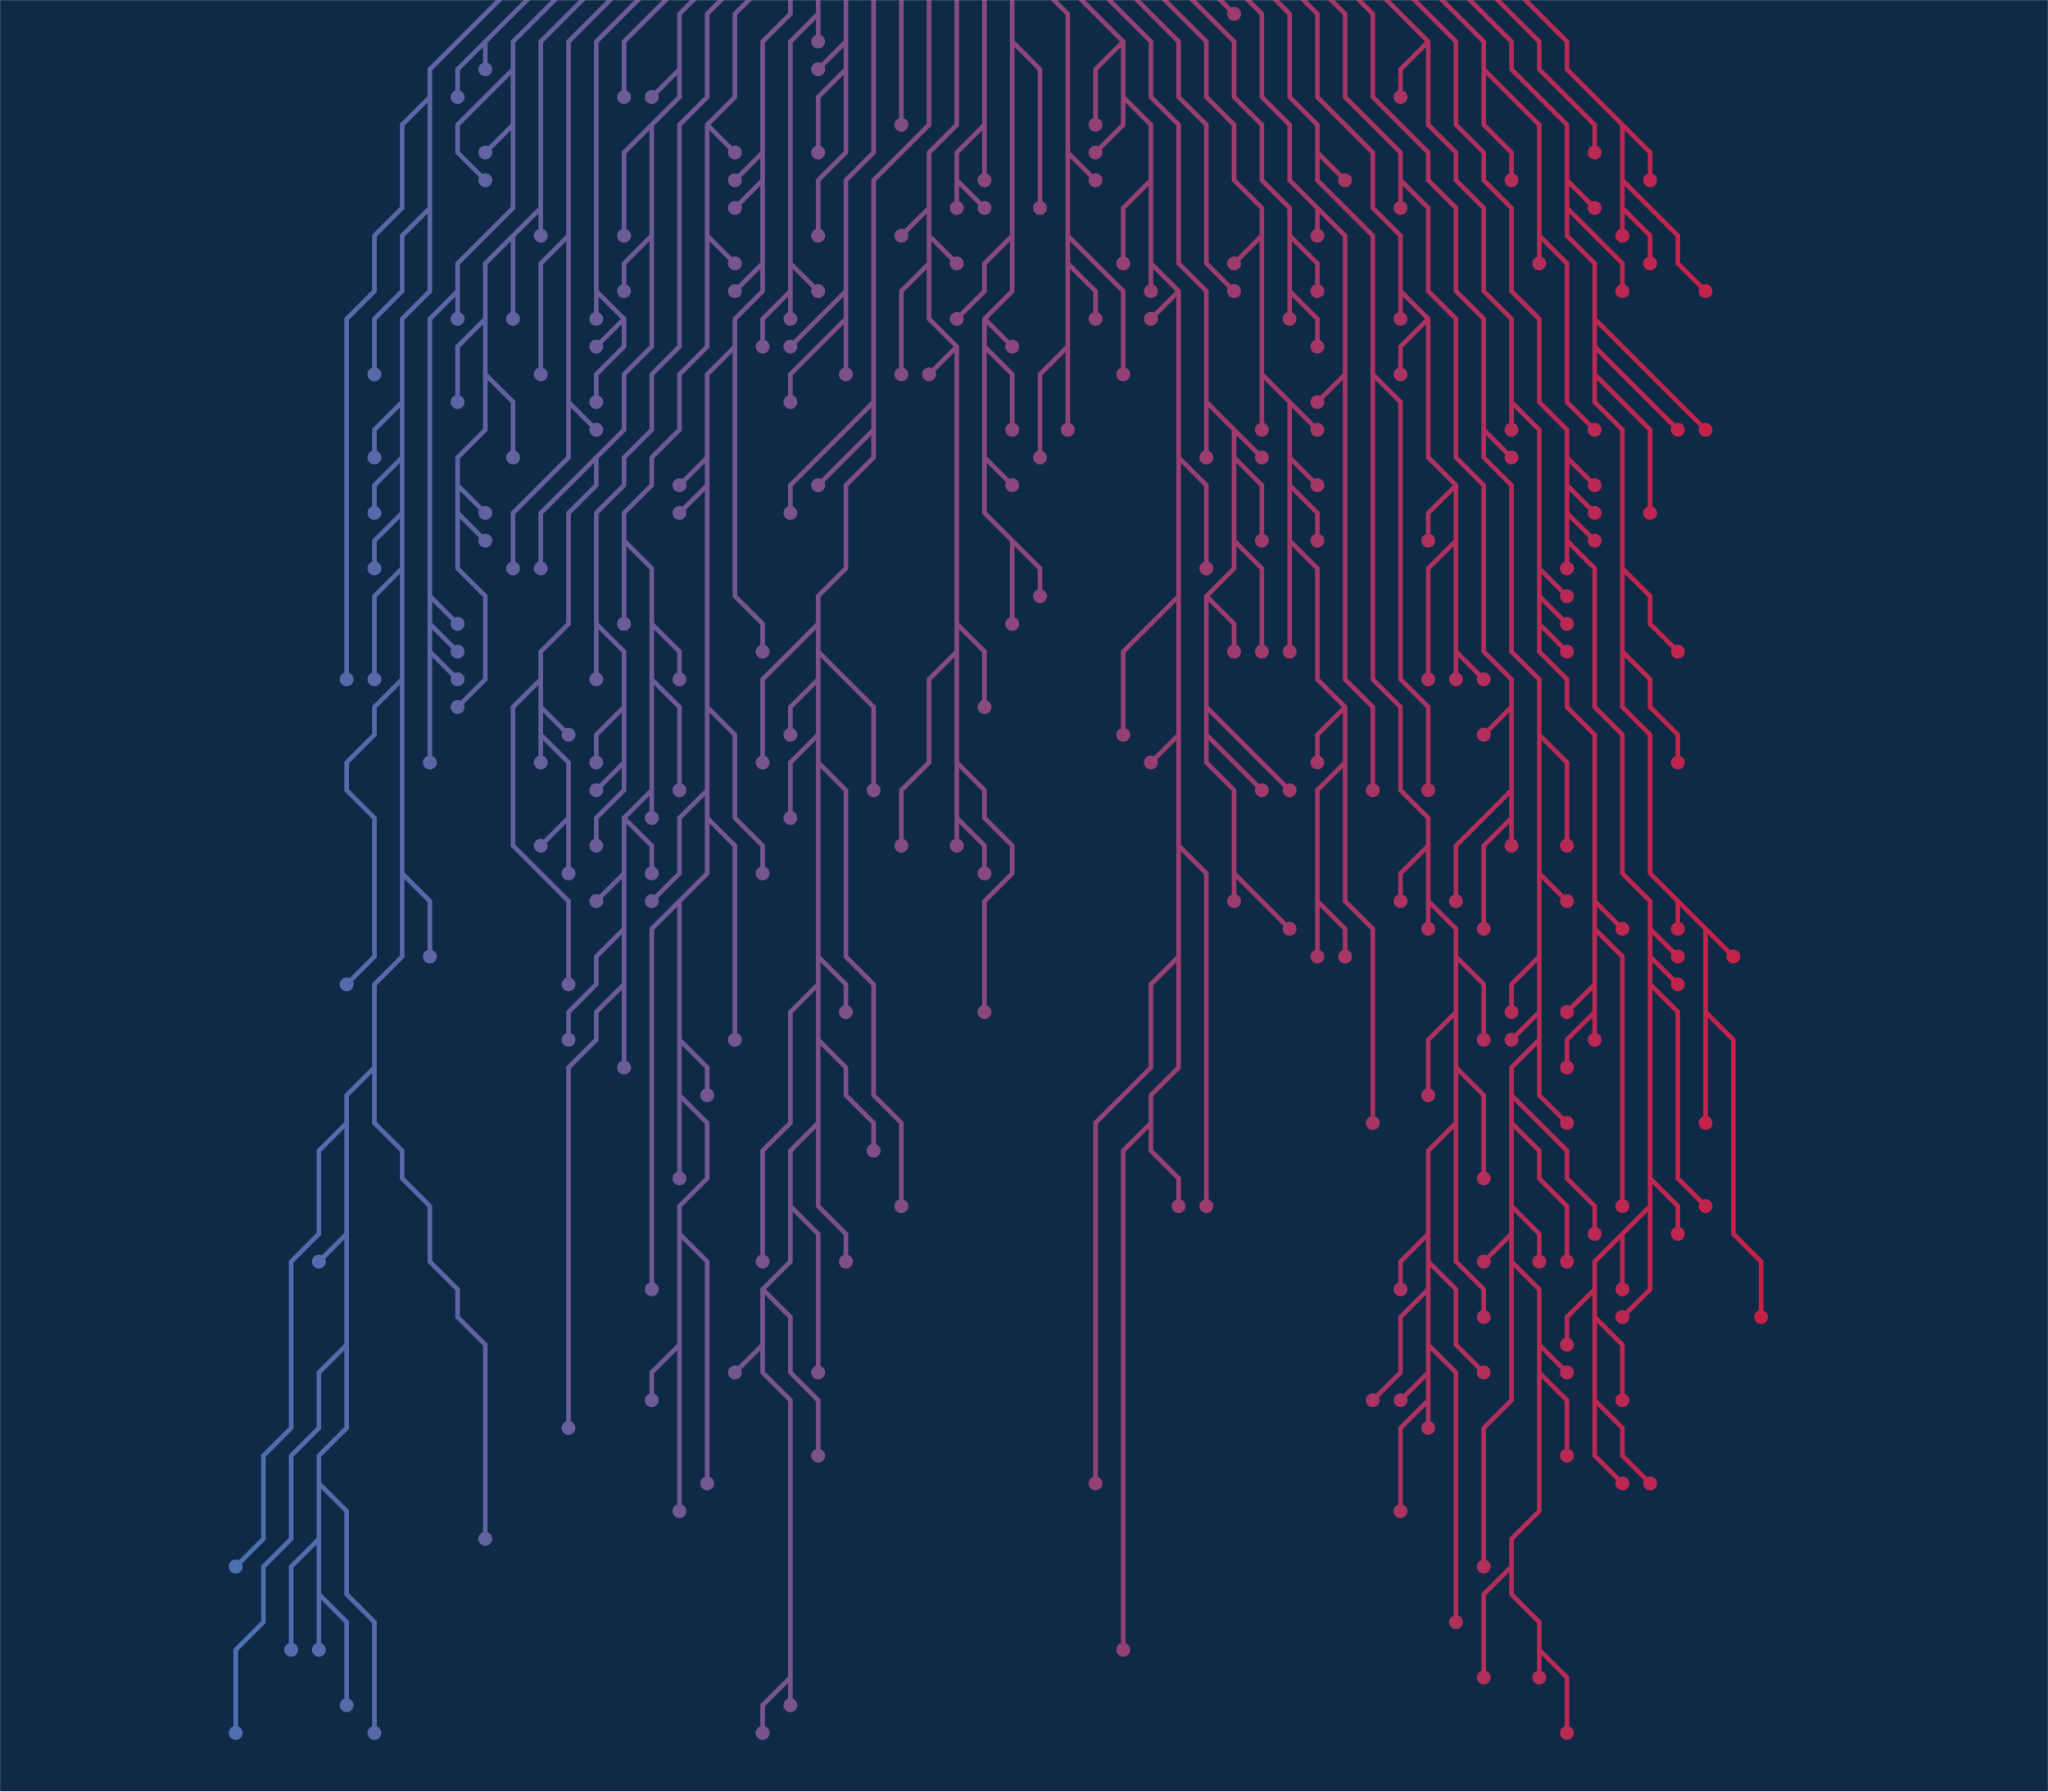 <svg xmlns="http://www.w3.org/2000/svg" version="1.1" xmlns:xlink="http://www.w3.org/1999/xlink" xmlns:svgjs="http://svgjs.dev/svgjs" width="1920" height="1680" preserveAspectRatio="none" viewBox="0 0 1920 1680">
    <g mask="url(&quot;#SvgjsMask1169&quot;)" fill="none">
        <rect width="1920" height="1680" x="0" y="0" fill="#0e2a47"></rect>
        <g mask="url(&quot;#SvgjsMask1171&quot;)">
            <path d="M923 429L949 455M923 325L949 351L949 377L949 403M923 299L949 325M949 507L975 533L975 559M949 221L923 247L923 273L897 299M949 39L975 65L975 91L975 117L975 143L975 169L975 195M949 -13L949 13L949 39L949 65L949 91L949 117L949 143L949 169L949 195L949 221L949 247L949 273L923 299L923 325L923 351L923 377L923 403L923 429L923 455L923 481L949 507L949 533L949 559L949 585" stroke="url(&quot;#SvgjsLinearGradient1170&quot;)" stroke-width="4.33"></path>
            <path d="M942.5 585 a6.5 6.5 0 1 0 13 0 a6.5 6.5 0 1 0 -13 0zM942.5 455 a6.5 6.5 0 1 0 13 0 a6.5 6.5 0 1 0 -13 0zM942.5 403 a6.5 6.5 0 1 0 13 0 a6.5 6.5 0 1 0 -13 0zM942.5 325 a6.5 6.5 0 1 0 13 0 a6.5 6.5 0 1 0 -13 0zM968.5 559 a6.5 6.5 0 1 0 13 0 a6.5 6.5 0 1 0 -13 0zM890.5 299 a6.5 6.5 0 1 0 13 0 a6.5 6.5 0 1 0 -13 0zM968.5 195 a6.5 6.5 0 1 0 13 0 a6.5 6.5 0 1 0 -13 0z" fill="url(&quot;#SvgjsLinearGradient1170&quot;)"></path>
            <path d="M1001 247L1027 273L1027 299M1001 143L1027 169M1001 221L1027 247L1053 273L1053 299L1053 325L1053 351M1001 325L975 351L975 377L975 403L975 429M975 -13L1001 13L1001 39L1001 65L1001 91L1001 117L1001 143L1001 169L1001 195L1001 221L1001 247L1001 273L1001 299L1001 325L1001 351L1001 377L1001 403" stroke="url(&quot;#SvgjsLinearGradient1170&quot;)" stroke-width="4.33"></path>
            <path d="M994.5 403 a6.5 6.5 0 1 0 13 0 a6.5 6.5 0 1 0 -13 0zM1020.5 299 a6.5 6.5 0 1 0 13 0 a6.5 6.5 0 1 0 -13 0zM1020.5 169 a6.5 6.5 0 1 0 13 0 a6.5 6.5 0 1 0 -13 0zM1046.5 351 a6.5 6.5 0 1 0 13 0 a6.5 6.5 0 1 0 -13 0zM968.5 429 a6.5 6.5 0 1 0 13 0 a6.5 6.5 0 1 0 -13 0z" fill="url(&quot;#SvgjsLinearGradient1170&quot;)"></path>
            <path d="M923 117L923 143L923 169M897 169L897 195M923 -13L923 13L923 39L923 65L923 91L923 117L897 143L897 169L923 195" stroke="url(&quot;#SvgjsLinearGradient1170&quot;)" stroke-width="4.33"></path>
            <path d="M916.5 195 a6.5 6.5 0 1 0 13 0 a6.5 6.5 0 1 0 -13 0zM916.5 169 a6.5 6.5 0 1 0 13 0 a6.5 6.5 0 1 0 -13 0zM890.5 195 a6.5 6.5 0 1 0 13 0 a6.5 6.5 0 1 0 -13 0z" fill="url(&quot;#SvgjsLinearGradient1170&quot;)"></path>
            <path d="M1105 559L1079 585L1053 611L1053 637L1053 663L1053 689M1053 91L1053 117L1027 143M1079 1053L1053 1079L1053 1105L1053 1131L1053 1157L1053 1183L1053 1209L1053 1235L1053 1261L1053 1287L1053 1313L1053 1339L1053 1365L1053 1391L1053 1417L1053 1443L1053 1469L1053 1495L1053 1521L1053 1547M1105 793L1131 819L1131 845L1131 871L1131 897L1131 923L1131 949L1131 975L1131 1001L1131 1027L1131 1053L1131 1079L1131 1105L1131 1131M1105 429L1131 455L1131 481L1131 507L1131 533M1105 273L1079 299M1053 39L1027 65L1027 91L1027 117M1105 897L1079 923L1079 949L1079 975L1079 1001L1053 1027L1027 1053L1027 1079L1027 1105L1027 1131L1027 1157L1027 1183L1027 1209L1027 1235L1027 1261L1027 1287L1027 1313L1027 1339L1027 1365L1027 1391M1105 689L1079 715M1079 247L1079 273M1079 169L1053 195L1053 221L1053 247M1001 -13L1027 13L1053 39L1053 65L1053 91L1079 117L1079 143L1079 169L1079 195L1079 221L1079 247L1105 273L1105 299L1105 325L1105 351L1105 377L1105 403L1105 429L1105 455L1105 481L1105 507L1105 533L1105 559L1105 585L1105 611L1105 637L1105 663L1105 689L1105 715L1105 741L1105 767L1105 793L1105 819L1105 845L1105 871L1105 897L1105 923L1105 949L1105 975L1105 1001L1079 1027L1079 1053L1079 1079L1105 1105L1105 1131" stroke="url(&quot;#SvgjsLinearGradient1170&quot;)" stroke-width="4.33"></path>
            <path d="M1098.5 1131 a6.5 6.5 0 1 0 13 0 a6.5 6.5 0 1 0 -13 0zM1046.5 689 a6.5 6.5 0 1 0 13 0 a6.5 6.5 0 1 0 -13 0zM1020.5 143 a6.5 6.5 0 1 0 13 0 a6.5 6.5 0 1 0 -13 0zM1046.5 1547 a6.5 6.5 0 1 0 13 0 a6.5 6.5 0 1 0 -13 0zM1124.5 1131 a6.5 6.5 0 1 0 13 0 a6.5 6.5 0 1 0 -13 0zM1124.5 533 a6.5 6.5 0 1 0 13 0 a6.5 6.5 0 1 0 -13 0zM1072.5 299 a6.5 6.5 0 1 0 13 0 a6.5 6.5 0 1 0 -13 0zM1020.5 117 a6.5 6.5 0 1 0 13 0 a6.5 6.5 0 1 0 -13 0zM1020.5 1391 a6.5 6.5 0 1 0 13 0 a6.5 6.5 0 1 0 -13 0zM1072.5 715 a6.5 6.5 0 1 0 13 0 a6.5 6.5 0 1 0 -13 0zM1072.5 273 a6.5 6.5 0 1 0 13 0 a6.5 6.5 0 1 0 -13 0zM1046.5 247 a6.5 6.5 0 1 0 13 0 a6.5 6.5 0 1 0 -13 0z" fill="url(&quot;#SvgjsLinearGradient1170&quot;)"></path>
            <path d="M897 767L923 793L923 819M897 585L923 611L923 637L923 663M897 325L871 351M897 611L871 637L871 663L871 689L871 715L845 741L845 767L845 793M871 195L845 221M897 715L923 741L923 767L949 793L949 819L923 845L923 871L923 897L923 923L923 949M871 247L845 273L845 299L845 325L845 351M871 221L897 247M897 -13L897 13L897 39L897 65L897 91L897 117L871 143L871 169L871 195L871 221L871 247L871 273L871 299L897 325L897 351L897 377L897 403L897 429L897 455L897 481L897 507L897 533L897 559L897 585L897 611L897 637L897 663L897 689L897 715L897 741L897 767L897 793" stroke="url(&quot;#SvgjsLinearGradient1170&quot;)" stroke-width="4.33"></path>
            <path d="M890.5 793 a6.5 6.5 0 1 0 13 0 a6.5 6.5 0 1 0 -13 0zM916.5 819 a6.5 6.5 0 1 0 13 0 a6.5 6.5 0 1 0 -13 0zM916.5 663 a6.5 6.5 0 1 0 13 0 a6.5 6.5 0 1 0 -13 0zM864.5 351 a6.5 6.5 0 1 0 13 0 a6.5 6.5 0 1 0 -13 0zM838.5 793 a6.5 6.5 0 1 0 13 0 a6.5 6.5 0 1 0 -13 0zM838.5 221 a6.5 6.5 0 1 0 13 0 a6.5 6.5 0 1 0 -13 0zM916.5 949 a6.5 6.5 0 1 0 13 0 a6.5 6.5 0 1 0 -13 0zM838.5 351 a6.5 6.5 0 1 0 13 0 a6.5 6.5 0 1 0 -13 0zM890.5 247 a6.5 6.5 0 1 0 13 0 a6.5 6.5 0 1 0 -13 0z" fill="url(&quot;#SvgjsLinearGradient1170&quot;)"></path>
            <path d="M1131 377L1131 403L1131 429M1157 507L1183 533L1183 559L1183 585L1183 611M1131 559L1157 585L1157 611M1131 689L1157 715L1183 741M1157 429L1183 455L1183 481L1183 507M1157 403L1183 429M1131 663L1157 689L1183 715L1209 741M1157 819L1183 845L1209 871M1027 -13L1053 13L1079 39L1079 65L1079 91L1105 117L1105 143L1105 169L1105 195L1105 221L1105 247L1131 273L1131 299L1131 325L1131 351L1131 377L1157 403L1157 429L1157 455L1157 481L1157 507L1157 533L1131 559L1131 585L1131 611L1131 637L1131 663L1131 689L1131 715L1157 741L1157 767L1157 793L1157 819L1157 845" stroke="url(&quot;#SvgjsLinearGradient1170&quot;)" stroke-width="4.33"></path>
            <path d="M1150.5 845 a6.5 6.5 0 1 0 13 0 a6.5 6.5 0 1 0 -13 0zM1124.5 429 a6.5 6.5 0 1 0 13 0 a6.5 6.5 0 1 0 -13 0zM1176.5 611 a6.5 6.5 0 1 0 13 0 a6.5 6.5 0 1 0 -13 0zM1150.5 611 a6.5 6.5 0 1 0 13 0 a6.5 6.5 0 1 0 -13 0zM1176.5 741 a6.5 6.5 0 1 0 13 0 a6.5 6.5 0 1 0 -13 0zM1176.5 507 a6.5 6.5 0 1 0 13 0 a6.5 6.5 0 1 0 -13 0zM1176.5 429 a6.5 6.5 0 1 0 13 0 a6.5 6.5 0 1 0 -13 0zM1202.5 741 a6.5 6.5 0 1 0 13 0 a6.5 6.5 0 1 0 -13 0zM1202.5 871 a6.5 6.5 0 1 0 13 0 a6.5 6.5 0 1 0 -13 0z" fill="url(&quot;#SvgjsLinearGradient1170&quot;)"></path>
            <path d="M767 975L793 1001L793 1027L819 1053L819 1079M767 611L793 637L819 663L819 689L819 715L819 741M715 1209L741 1235L741 1261L741 1287L767 1313L767 1339L767 1365M767 897L793 923L793 949M741 1573L715 1599L715 1625M767 689L741 715L741 741L741 767M767 715L793 741L793 767L793 793L793 819L793 845L793 871L793 897L819 923L819 949L819 975L819 1001L819 1027L845 1053L845 1079L845 1105L845 1131M819 403L793 429L767 455M715 1261L689 1287M819 377L793 403L767 429L741 455L741 481M767 585L741 611L715 637L715 663L715 689L715 715M767 923L741 949L741 975L741 1001L741 1027L741 1053L715 1079L715 1105L715 1131L715 1157L715 1183M767 637L741 663L741 689M741 1131L767 1157L767 1183L767 1209L767 1235L767 1261L767 1287M767 1053L767 1079L767 1105L767 1131L793 1157L793 1183M871 -13L871 13L871 39L871 65L871 91L871 117L845 143L819 169L819 195L819 221L819 247L819 273L819 299L819 325L819 351L819 377L819 403L819 429L793 455L793 481L793 507L793 533L767 559L767 585L767 611L767 637L767 663L767 689L767 715L767 741L767 767L767 793L767 819L767 845L767 871L767 897L767 923L767 949L767 975L767 1001L767 1027L767 1053L741 1079L741 1105L741 1131L741 1157L741 1183L715 1209L715 1235L715 1261L715 1287L741 1313L741 1339L741 1365L741 1391L741 1417L741 1443L741 1469L741 1495L741 1521L741 1547L741 1573L741 1599" stroke="url(&quot;#SvgjsLinearGradient1170&quot;)" stroke-width="4.33"></path>
            <path d="M734.5 1599 a6.5 6.5 0 1 0 13 0 a6.5 6.5 0 1 0 -13 0zM812.5 1079 a6.5 6.5 0 1 0 13 0 a6.5 6.5 0 1 0 -13 0zM812.5 741 a6.5 6.5 0 1 0 13 0 a6.5 6.5 0 1 0 -13 0zM760.5 1365 a6.5 6.5 0 1 0 13 0 a6.5 6.5 0 1 0 -13 0zM786.5 949 a6.5 6.5 0 1 0 13 0 a6.5 6.5 0 1 0 -13 0zM708.5 1625 a6.5 6.5 0 1 0 13 0 a6.5 6.5 0 1 0 -13 0zM734.5 767 a6.5 6.5 0 1 0 13 0 a6.5 6.5 0 1 0 -13 0zM838.5 1131 a6.5 6.5 0 1 0 13 0 a6.5 6.5 0 1 0 -13 0zM760.5 455 a6.5 6.5 0 1 0 13 0 a6.5 6.5 0 1 0 -13 0zM682.5 1287 a6.5 6.5 0 1 0 13 0 a6.5 6.5 0 1 0 -13 0zM734.5 481 a6.5 6.5 0 1 0 13 0 a6.5 6.5 0 1 0 -13 0zM708.5 715 a6.5 6.5 0 1 0 13 0 a6.5 6.5 0 1 0 -13 0zM708.5 1183 a6.5 6.5 0 1 0 13 0 a6.5 6.5 0 1 0 -13 0zM734.5 689 a6.5 6.5 0 1 0 13 0 a6.5 6.5 0 1 0 -13 0zM760.5 1287 a6.5 6.5 0 1 0 13 0 a6.5 6.5 0 1 0 -13 0zM786.5 1183 a6.5 6.5 0 1 0 13 0 a6.5 6.5 0 1 0 -13 0z" fill="url(&quot;#SvgjsLinearGradient1170&quot;)"></path>
            <path d="M1053 -13L1079 13L1105 39L1105 65L1105 91L1131 117L1131 143L1131 169L1131 195L1131 221L1131 247L1157 273" stroke="url(&quot;#SvgjsLinearGradient1170&quot;)" stroke-width="4.33"></path>
            <path d="M1150.5 273 a6.5 6.5 0 1 0 13 0 a6.5 6.5 0 1 0 -13 0z" fill="url(&quot;#SvgjsLinearGradient1170&quot;)"></path>
            <path d="M845 -13L845 13L845 39L845 65L845 91L845 117" stroke="url(&quot;#SvgjsLinearGradient1170&quot;)" stroke-width="4.33"></path>
            <path d="M838.5 117 a6.5 6.5 0 1 0 13 0 a6.5 6.5 0 1 0 -13 0z" fill="url(&quot;#SvgjsLinearGradient1170&quot;)"></path>
            <path d="M1209 377L1235 403M1183 351L1183 377L1183 403M1209 507L1209 533L1209 559L1209 585L1209 611M1209 455L1235 481L1235 507M1261 663L1235 689L1235 715M1209 429L1235 455M1261 715L1261 741L1261 767L1261 793L1261 819L1261 845L1287 871L1287 897L1287 923L1287 949L1287 975L1287 1001L1287 1027L1287 1053M1183 221L1157 247M1235 845L1235 871L1235 897M1079 -13L1105 13L1131 39L1131 65L1131 91L1157 117L1157 143L1157 169L1183 195L1183 221L1183 247L1183 273L1183 299L1183 325L1183 351L1209 377L1209 403L1209 429L1209 455L1209 481L1209 507L1235 533L1235 559L1235 585L1235 611L1235 637L1261 663L1261 689L1261 715L1235 741L1235 767L1235 793L1235 819L1235 845L1261 871L1261 897" stroke="url(&quot;#SvgjsLinearGradient1170&quot;)" stroke-width="4.33"></path>
            <path d="M1254.5 897 a6.5 6.5 0 1 0 13 0 a6.5 6.5 0 1 0 -13 0zM1228.5 403 a6.5 6.5 0 1 0 13 0 a6.5 6.5 0 1 0 -13 0zM1176.5 403 a6.5 6.5 0 1 0 13 0 a6.5 6.5 0 1 0 -13 0zM1202.5 611 a6.5 6.5 0 1 0 13 0 a6.5 6.5 0 1 0 -13 0zM1228.5 507 a6.5 6.5 0 1 0 13 0 a6.5 6.5 0 1 0 -13 0zM1228.5 715 a6.5 6.5 0 1 0 13 0 a6.5 6.5 0 1 0 -13 0zM1228.5 455 a6.5 6.5 0 1 0 13 0 a6.5 6.5 0 1 0 -13 0zM1280.5 1053 a6.5 6.5 0 1 0 13 0 a6.5 6.5 0 1 0 -13 0zM1150.5 247 a6.5 6.5 0 1 0 13 0 a6.5 6.5 0 1 0 -13 0zM1228.5 897 a6.5 6.5 0 1 0 13 0 a6.5 6.5 0 1 0 -13 0z" fill="url(&quot;#SvgjsLinearGradient1170&quot;)"></path>
            <path d="M793 299L767 325L741 351L741 377M793 273L767 299L741 325M819 -13L819 13L819 39L819 65L819 91L819 117L819 143L793 169L793 195L793 221L793 247L793 273L793 299L793 325L793 351" stroke="url(&quot;#SvgjsLinearGradient1170&quot;)" stroke-width="4.33"></path>
            <path d="M786.5 351 a6.5 6.5 0 1 0 13 0 a6.5 6.5 0 1 0 -13 0zM734.5 377 a6.5 6.5 0 1 0 13 0 a6.5 6.5 0 1 0 -13 0zM734.5 325 a6.5 6.5 0 1 0 13 0 a6.5 6.5 0 1 0 -13 0z" fill="url(&quot;#SvgjsLinearGradient1170&quot;)"></path>
            <path d="M1209 273L1235 299L1235 325M1209 221L1235 247L1235 273M1105 -13L1131 13L1157 39L1157 65L1157 91L1183 117L1183 143L1183 169L1209 195L1209 221L1209 247L1209 273L1209 299" stroke="url(&quot;#SvgjsLinearGradient1170&quot;)" stroke-width="4.33"></path>
            <path d="M1202.5 299 a6.5 6.5 0 1 0 13 0 a6.5 6.5 0 1 0 -13 0zM1228.5 325 a6.5 6.5 0 1 0 13 0 a6.5 6.5 0 1 0 -13 0zM1228.5 273 a6.5 6.5 0 1 0 13 0 a6.5 6.5 0 1 0 -13 0z" fill="url(&quot;#SvgjsLinearGradient1170&quot;)"></path>
            <path d="M793 65L767 91L767 117L767 143M793 39L767 65M793 -13L793 13L793 39L793 65L793 91L793 117L793 143L767 169L767 195L767 221" stroke="url(&quot;#SvgjsLinearGradient1170&quot;)" stroke-width="4.33"></path>
            <path d="M760.5 221 a6.5 6.5 0 1 0 13 0 a6.5 6.5 0 1 0 -13 0zM760.5 143 a6.5 6.5 0 1 0 13 0 a6.5 6.5 0 1 0 -13 0zM760.5 65 a6.5 6.5 0 1 0 13 0 a6.5 6.5 0 1 0 -13 0z" fill="url(&quot;#SvgjsLinearGradient1170&quot;)"></path>
            <path d="M1131 -13L1157 13" stroke="url(&quot;#SvgjsLinearGradient1170&quot;)" stroke-width="4.33"></path>
            <path d="M1150.5 13 a6.5 6.5 0 1 0 13 0 a6.5 6.5 0 1 0 -13 0z" fill="url(&quot;#SvgjsLinearGradient1170&quot;)"></path>
            <path d="M741 273L741 299M767 13L767 39M741 247L767 273M767 -13L767 13L741 39L741 65L741 91L741 117L741 143L741 169L741 195L741 221L741 247L741 273L715 299L715 325" stroke="url(&quot;#SvgjsLinearGradient1170&quot;)" stroke-width="4.33"></path>
            <path d="M708.5 325 a6.5 6.5 0 1 0 13 0 a6.5 6.5 0 1 0 -13 0zM734.5 299 a6.5 6.5 0 1 0 13 0 a6.5 6.5 0 1 0 -13 0zM760.5 39 a6.5 6.5 0 1 0 13 0 a6.5 6.5 0 1 0 -13 0zM760.5 273 a6.5 6.5 0 1 0 13 0 a6.5 6.5 0 1 0 -13 0z" fill="url(&quot;#SvgjsLinearGradient1170&quot;)"></path>
            <path d="M1261 351L1235 377M1235 195L1235 221M1157 -13L1183 13L1183 39L1183 65L1183 91L1209 117L1209 143L1209 169L1235 195L1261 221L1261 247L1261 273L1261 299L1261 325L1261 351L1261 377L1261 403L1261 429L1261 455L1261 481L1261 507L1261 533L1261 559L1261 585L1261 611L1261 637L1287 663L1287 689L1287 715L1287 741" stroke="url(&quot;#SvgjsLinearGradient1170&quot;)" stroke-width="4.33"></path>
            <path d="M1280.5 741 a6.5 6.5 0 1 0 13 0 a6.5 6.5 0 1 0 -13 0zM1228.5 377 a6.5 6.5 0 1 0 13 0 a6.5 6.5 0 1 0 -13 0zM1228.5 221 a6.5 6.5 0 1 0 13 0 a6.5 6.5 0 1 0 -13 0z" fill="url(&quot;#SvgjsLinearGradient1170&quot;)"></path>
            <path d="M715 247L689 273M663 767L689 793L689 819L689 845L689 871L689 897L689 923L689 949L689 975M637 1157L663 1183L663 1209L663 1235L663 1261L663 1287L663 1313L663 1339L663 1365L663 1391M663 663L689 689L689 715L689 741L689 767L715 793L715 819M637 1261L611 1287L611 1313M637 845L611 871L611 897L611 923L611 949L611 975L611 1001L611 1027L611 1053L611 1079L611 1105L611 1131L611 1157L611 1183L611 1209M689 325L689 351L689 377L689 403L689 429L689 455L689 481L689 507L689 533L689 559L715 585L715 611M663 741L637 767L637 793L637 819L611 845M637 1027L637 1053L637 1079L637 1105M663 455L637 481M715 169L689 195M637 975L663 1001L663 1027M715 143L689 169M663 429L637 455M741 -13L741 13L715 39L715 65L715 91L715 117L715 143L715 169L715 195L715 221L715 247L715 273L689 299L689 325L663 351L663 377L663 403L663 429L663 455L663 481L663 507L663 533L663 559L663 585L663 611L663 637L663 663L663 689L663 715L663 741L663 767L663 793L663 819L637 845L637 871L637 897L637 923L637 949L637 975L637 1001L637 1027L663 1053L663 1079L663 1105L637 1131L637 1157L637 1183L637 1209L637 1235L637 1261L637 1287L637 1313L637 1339L637 1365L637 1391L637 1417" stroke="url(&quot;#SvgjsLinearGradient1170&quot;)" stroke-width="4.33"></path>
            <path d="M630.5 1417 a6.5 6.5 0 1 0 13 0 a6.5 6.5 0 1 0 -13 0zM682.5 273 a6.5 6.5 0 1 0 13 0 a6.5 6.5 0 1 0 -13 0zM682.5 975 a6.5 6.5 0 1 0 13 0 a6.5 6.5 0 1 0 -13 0zM656.5 1391 a6.5 6.5 0 1 0 13 0 a6.5 6.5 0 1 0 -13 0zM708.5 819 a6.5 6.5 0 1 0 13 0 a6.5 6.5 0 1 0 -13 0zM604.5 1313 a6.5 6.5 0 1 0 13 0 a6.5 6.5 0 1 0 -13 0zM604.5 1209 a6.5 6.5 0 1 0 13 0 a6.5 6.5 0 1 0 -13 0zM708.5 611 a6.5 6.5 0 1 0 13 0 a6.5 6.5 0 1 0 -13 0zM604.5 845 a6.5 6.5 0 1 0 13 0 a6.5 6.5 0 1 0 -13 0zM630.5 1105 a6.5 6.5 0 1 0 13 0 a6.5 6.5 0 1 0 -13 0zM630.5 481 a6.5 6.5 0 1 0 13 0 a6.5 6.5 0 1 0 -13 0zM682.5 195 a6.5 6.5 0 1 0 13 0 a6.5 6.5 0 1 0 -13 0zM656.5 1027 a6.5 6.5 0 1 0 13 0 a6.5 6.5 0 1 0 -13 0zM682.5 169 a6.5 6.5 0 1 0 13 0 a6.5 6.5 0 1 0 -13 0zM630.5 455 a6.5 6.5 0 1 0 13 0 a6.5 6.5 0 1 0 -13 0z" fill="url(&quot;#SvgjsLinearGradient1170&quot;)"></path>
            <path d="M1287 351L1313 377L1313 403L1313 429L1313 455L1313 481L1313 507L1313 533L1313 559L1313 585L1313 611L1313 637L1339 663L1339 689L1339 715L1339 741M1339 793L1313 819L1313 845M1339 1261L1365 1287L1365 1313L1365 1339L1365 1365L1365 1391L1365 1417L1365 1443L1365 1469L1365 1495L1365 1521M1339 1183L1365 1209L1365 1235L1365 1261L1391 1287M1365 1001L1391 1027L1391 1053L1391 1079L1391 1105M1365 949L1339 975L1339 1001L1339 1027M1339 1287L1313 1313M1365 897L1391 923L1391 949L1391 975M1339 1209L1313 1235L1313 1261L1313 1287L1287 1313M1339 845L1339 871M1365 1053L1365 1079L1365 1105L1365 1131L1365 1157L1365 1183L1391 1209L1391 1235M1235 143L1261 169M1339 1313L1339 1339M1339 1157L1313 1183L1313 1209M1183 -13L1209 13L1209 39L1209 65L1209 91L1235 117L1235 143L1235 169L1261 195L1287 221L1287 247L1287 273L1287 299L1287 325L1287 351L1287 377L1287 403L1287 429L1287 455L1287 481L1287 507L1287 533L1287 559L1287 585L1287 611L1287 637L1313 663L1313 689L1313 715L1313 741L1339 767L1339 793L1339 819L1339 845L1365 871L1365 897L1365 923L1365 949L1365 975L1365 1001L1365 1027L1365 1053L1339 1079L1339 1105L1339 1131L1339 1157L1339 1183L1339 1209L1339 1235L1339 1261L1339 1287L1339 1313L1313 1339L1313 1365L1313 1391L1313 1417" stroke="url(&quot;#SvgjsLinearGradient1170&quot;)" stroke-width="4.33"></path>
            <path d="M1306.5 1417 a6.5 6.5 0 1 0 13 0 a6.5 6.5 0 1 0 -13 0zM1332.5 741 a6.5 6.5 0 1 0 13 0 a6.5 6.5 0 1 0 -13 0zM1306.5 845 a6.5 6.5 0 1 0 13 0 a6.5 6.5 0 1 0 -13 0zM1358.5 1521 a6.5 6.5 0 1 0 13 0 a6.5 6.5 0 1 0 -13 0zM1384.5 1287 a6.5 6.5 0 1 0 13 0 a6.5 6.5 0 1 0 -13 0zM1384.5 1105 a6.5 6.5 0 1 0 13 0 a6.5 6.5 0 1 0 -13 0zM1332.5 1027 a6.5 6.5 0 1 0 13 0 a6.5 6.5 0 1 0 -13 0zM1306.5 1313 a6.5 6.5 0 1 0 13 0 a6.5 6.5 0 1 0 -13 0zM1384.5 975 a6.5 6.5 0 1 0 13 0 a6.5 6.5 0 1 0 -13 0zM1280.5 1313 a6.5 6.5 0 1 0 13 0 a6.5 6.5 0 1 0 -13 0zM1332.5 871 a6.5 6.5 0 1 0 13 0 a6.5 6.5 0 1 0 -13 0zM1384.5 1235 a6.5 6.5 0 1 0 13 0 a6.5 6.5 0 1 0 -13 0zM1254.5 169 a6.5 6.5 0 1 0 13 0 a6.5 6.5 0 1 0 -13 0zM1332.5 1339 a6.5 6.5 0 1 0 13 0 a6.5 6.5 0 1 0 -13 0zM1306.5 1209 a6.5 6.5 0 1 0 13 0 a6.5 6.5 0 1 0 -13 0z" fill="url(&quot;#SvgjsLinearGradient1170&quot;)"></path>
            <path d="M663 117L689 143M585 819L559 845M611 637L637 663L637 689L637 715L637 741M585 767L611 793L611 819M611 585L637 611L637 637M611 741L611 767M585 923L559 949L559 975L533 1001L533 1027L533 1053L533 1079L533 1105L533 1131L533 1157L533 1183L533 1209L533 1235L533 1261L533 1287L533 1313L533 1339M663 221L689 247M585 871L559 897L559 923L533 949L533 975M585 507L585 533L585 559L585 585M715 -13L689 13L689 39L689 65L689 91L663 117L663 143L663 169L663 195L663 221L663 247L663 273L663 299L663 325L637 351L637 377L637 403L611 429L611 455L585 481L585 507L611 533L611 559L611 585L611 611L611 637L611 663L611 689L611 715L611 741L585 767L585 793L585 819L585 845L585 871L585 897L585 923L585 949L585 975L585 1001" stroke="url(&quot;#SvgjsLinearGradient1170&quot;)" stroke-width="4.33"></path>
            <path d="M578.5 1001 a6.5 6.5 0 1 0 13 0 a6.5 6.5 0 1 0 -13 0zM682.5 143 a6.5 6.5 0 1 0 13 0 a6.5 6.5 0 1 0 -13 0zM552.5 845 a6.5 6.5 0 1 0 13 0 a6.5 6.5 0 1 0 -13 0zM630.5 741 a6.5 6.5 0 1 0 13 0 a6.5 6.5 0 1 0 -13 0zM604.5 819 a6.5 6.5 0 1 0 13 0 a6.5 6.5 0 1 0 -13 0zM630.5 637 a6.5 6.5 0 1 0 13 0 a6.5 6.5 0 1 0 -13 0zM604.5 767 a6.5 6.5 0 1 0 13 0 a6.5 6.5 0 1 0 -13 0zM526.5 1339 a6.5 6.5 0 1 0 13 0 a6.5 6.5 0 1 0 -13 0zM682.5 247 a6.5 6.5 0 1 0 13 0 a6.5 6.5 0 1 0 -13 0zM526.5 975 a6.5 6.5 0 1 0 13 0 a6.5 6.5 0 1 0 -13 0zM578.5 585 a6.5 6.5 0 1 0 13 0 a6.5 6.5 0 1 0 -13 0z" fill="url(&quot;#SvgjsLinearGradient1170&quot;)"></path>
            <path d="M1365 611L1365 637M1339 299L1313 325L1313 351M1365 507L1339 533L1339 559L1339 585L1339 611L1339 637M1365 455L1339 481L1339 507M1313 273L1313 299M1209 -13L1235 13L1235 39L1235 65L1235 91L1261 117L1287 143L1287 169L1287 195L1313 221L1313 247L1313 273L1339 299L1339 325L1339 351L1339 377L1339 403L1339 429L1365 455L1365 481L1365 507L1365 533L1365 559L1365 585L1365 611L1391 637" stroke="url(&quot;#SvgjsLinearGradient1170&quot;)" stroke-width="4.33"></path>
            <path d="M1384.5 637 a6.5 6.5 0 1 0 13 0 a6.5 6.5 0 1 0 -13 0zM1358.5 637 a6.5 6.5 0 1 0 13 0 a6.5 6.5 0 1 0 -13 0zM1306.5 351 a6.5 6.5 0 1 0 13 0 a6.5 6.5 0 1 0 -13 0zM1332.5 637 a6.5 6.5 0 1 0 13 0 a6.5 6.5 0 1 0 -13 0zM1332.5 507 a6.5 6.5 0 1 0 13 0 a6.5 6.5 0 1 0 -13 0zM1306.5 299 a6.5 6.5 0 1 0 13 0 a6.5 6.5 0 1 0 -13 0z" fill="url(&quot;#SvgjsLinearGradient1170&quot;)"></path>
            <path d="M559 585L559 611L559 637M585 715L559 741M585 663L559 689L559 715M689 -13L663 13L663 39L663 65L663 91L637 117L637 143L637 169L637 195L637 221L637 247L637 273L637 299L637 325L611 351L611 377L611 403L585 429L585 455L559 481L559 507L559 533L559 559L559 585L585 611L585 637L585 663L585 689L585 715L585 741L559 767L559 793" stroke="url(&quot;#SvgjsLinearGradient1170&quot;)" stroke-width="4.33"></path>
            <path d="M552.5 793 a6.5 6.5 0 1 0 13 0 a6.5 6.5 0 1 0 -13 0zM552.5 637 a6.5 6.5 0 1 0 13 0 a6.5 6.5 0 1 0 -13 0zM552.5 741 a6.5 6.5 0 1 0 13 0 a6.5 6.5 0 1 0 -13 0zM552.5 715 a6.5 6.5 0 1 0 13 0 a6.5 6.5 0 1 0 -13 0z" fill="url(&quot;#SvgjsLinearGradient1170&quot;)"></path>
            <path d="M1313 169L1313 195M1417 663L1391 689M1417 767L1391 793L1391 819L1391 845L1391 871M1417 741L1391 767L1365 793L1365 819L1365 845M1235 -13L1261 13L1261 39L1261 65L1261 91L1287 117L1313 143L1313 169L1339 195L1339 221L1339 247L1339 273L1365 299L1365 325L1365 351L1365 377L1365 403L1365 429L1391 455L1391 481L1391 507L1391 533L1391 559L1391 585L1391 611L1417 637L1417 663L1417 689L1417 715L1417 741L1417 767L1417 793" stroke="url(&quot;#SvgjsLinearGradient1170&quot;)" stroke-width="4.33"></path>
            <path d="M1410.5 793 a6.5 6.5 0 1 0 13 0 a6.5 6.5 0 1 0 -13 0zM1306.5 195 a6.5 6.5 0 1 0 13 0 a6.5 6.5 0 1 0 -13 0zM1384.5 689 a6.5 6.5 0 1 0 13 0 a6.5 6.5 0 1 0 -13 0zM1384.5 871 a6.5 6.5 0 1 0 13 0 a6.5 6.5 0 1 0 -13 0zM1358.5 845 a6.5 6.5 0 1 0 13 0 a6.5 6.5 0 1 0 -13 0z" fill="url(&quot;#SvgjsLinearGradient1170&quot;)"></path>
            <path d="M611 221L585 247L585 273M637 65L611 91M507 637L481 663L481 689L481 715L481 741L481 767L481 793L507 819L533 845L533 871L533 897L533 923M611 117L585 143L585 169L585 195L585 221M533 767L533 793L533 819M559 429L533 455L507 481L507 507L507 533M507 663L533 689M507 689L507 715M663 -13L637 13L637 39L637 65L637 91L611 117L611 143L611 169L611 195L611 221L611 247L611 273L611 299L611 325L585 351L585 377L585 403L559 429L559 455L533 481L533 507L533 533L533 559L533 585L507 611L507 637L507 663L507 689L533 715L533 741L533 767L507 793" stroke="url(&quot;#SvgjsLinearGradient1170&quot;)" stroke-width="4.33"></path>
            <path d="M500.5 793 a6.5 6.5 0 1 0 13 0 a6.5 6.5 0 1 0 -13 0zM578.5 273 a6.5 6.5 0 1 0 13 0 a6.5 6.5 0 1 0 -13 0zM604.5 91 a6.5 6.5 0 1 0 13 0 a6.5 6.5 0 1 0 -13 0zM526.5 923 a6.5 6.5 0 1 0 13 0 a6.5 6.5 0 1 0 -13 0zM578.5 221 a6.5 6.5 0 1 0 13 0 a6.5 6.5 0 1 0 -13 0zM526.5 819 a6.5 6.5 0 1 0 13 0 a6.5 6.5 0 1 0 -13 0zM500.5 533 a6.5 6.5 0 1 0 13 0 a6.5 6.5 0 1 0 -13 0zM526.5 689 a6.5 6.5 0 1 0 13 0 a6.5 6.5 0 1 0 -13 0zM500.5 715 a6.5 6.5 0 1 0 13 0 a6.5 6.5 0 1 0 -13 0z" fill="url(&quot;#SvgjsLinearGradient1170&quot;)"></path>
            <path d="M1391 403L1417 429M1443 1287L1469 1313L1469 1339L1469 1365M1443 819L1469 845M1417 1053L1443 1079L1443 1105L1469 1131L1469 1157L1469 1183M1443 1261L1469 1287M1417 1027L1443 1053L1469 1079L1469 1105L1495 1131L1495 1157M1443 975L1443 1001L1443 1027L1469 1053M1443 689L1469 715L1469 741L1469 767L1469 793M1417 1469L1391 1495L1391 1521L1391 1547L1391 1573M1443 949L1417 975M1443 897L1417 923L1417 949M1417 1183L1417 1209L1417 1235L1417 1261L1417 1287L1417 1313L1391 1339L1391 1365L1391 1391L1391 1417L1391 1443L1391 1469M1417 1131L1443 1157L1443 1183M1417 1157L1391 1183M1443 1547L1469 1573L1469 1599L1469 1625M1261 -13L1287 13L1287 39L1287 65L1287 91L1313 117L1339 143L1339 169L1365 195L1365 221L1365 247L1365 273L1391 299L1391 325L1391 351L1391 377L1391 403L1391 429L1417 455L1417 481L1417 507L1417 533L1417 559L1417 585L1417 611L1443 637L1443 663L1443 689L1443 715L1443 741L1443 767L1443 793L1443 819L1443 845L1443 871L1443 897L1443 923L1443 949L1443 975L1417 1001L1417 1027L1417 1053L1417 1079L1417 1105L1417 1131L1417 1157L1417 1183L1443 1209L1443 1235L1443 1261L1443 1287L1443 1313L1443 1339L1443 1365L1443 1391L1443 1417L1417 1443L1417 1469L1417 1495L1443 1521L1443 1547L1443 1573" stroke="url(&quot;#SvgjsLinearGradient1170&quot;)" stroke-width="4.33"></path>
            <path d="M1436.5 1573 a6.5 6.5 0 1 0 13 0 a6.5 6.5 0 1 0 -13 0zM1410.5 429 a6.5 6.5 0 1 0 13 0 a6.5 6.5 0 1 0 -13 0zM1462.5 1365 a6.5 6.5 0 1 0 13 0 a6.5 6.5 0 1 0 -13 0zM1462.5 845 a6.5 6.5 0 1 0 13 0 a6.5 6.5 0 1 0 -13 0zM1462.5 1183 a6.5 6.5 0 1 0 13 0 a6.5 6.5 0 1 0 -13 0zM1462.5 1287 a6.5 6.5 0 1 0 13 0 a6.5 6.5 0 1 0 -13 0zM1488.5 1157 a6.5 6.5 0 1 0 13 0 a6.5 6.5 0 1 0 -13 0zM1462.5 1053 a6.5 6.5 0 1 0 13 0 a6.5 6.5 0 1 0 -13 0zM1462.5 793 a6.5 6.5 0 1 0 13 0 a6.5 6.5 0 1 0 -13 0zM1384.5 1573 a6.5 6.5 0 1 0 13 0 a6.5 6.5 0 1 0 -13 0zM1410.5 975 a6.5 6.5 0 1 0 13 0 a6.5 6.5 0 1 0 -13 0zM1410.5 949 a6.5 6.5 0 1 0 13 0 a6.5 6.5 0 1 0 -13 0zM1384.5 1469 a6.5 6.5 0 1 0 13 0 a6.5 6.5 0 1 0 -13 0zM1436.5 1183 a6.5 6.5 0 1 0 13 0 a6.5 6.5 0 1 0 -13 0zM1384.5 1183 a6.5 6.5 0 1 0 13 0 a6.5 6.5 0 1 0 -13 0zM1462.5 1625 a6.5 6.5 0 1 0 13 0 a6.5 6.5 0 1 0 -13 0z" fill="url(&quot;#SvgjsLinearGradient1170&quot;)"></path>
            <path d="M637 -13L611 13L585 39L585 65L585 91" stroke="url(&quot;#SvgjsLinearGradient1170&quot;)" stroke-width="4.33"></path>
            <path d="M578.5 91 a6.5 6.5 0 1 0 13 0 a6.5 6.5 0 1 0 -13 0z" fill="url(&quot;#SvgjsLinearGradient1170&quot;)"></path>
            <path d="M1495 871L1521 897L1521 923L1521 949L1521 975L1521 1001L1521 1027L1521 1053L1521 1079L1521 1105L1521 1131M1339 39L1313 65L1313 91M1443 585L1469 611M1495 949L1469 975L1469 1001M1443 559L1469 585M1495 923L1469 949M1417 377L1417 403M1495 845L1521 871M1443 533L1469 559M1287 -13L1313 13L1339 39L1339 65L1339 91L1339 117L1365 143L1365 169L1391 195L1391 221L1391 247L1391 273L1417 299L1417 325L1417 351L1417 377L1443 403L1443 429L1443 455L1443 481L1443 507L1443 533L1443 559L1443 585L1443 611L1469 637L1469 663L1495 689L1495 715L1495 741L1495 767L1495 793L1495 819L1495 845L1495 871L1495 897L1495 923L1495 949L1495 975" stroke="url(&quot;#SvgjsLinearGradient1170&quot;)" stroke-width="4.33"></path>
            <path d="M1488.5 975 a6.5 6.5 0 1 0 13 0 a6.5 6.5 0 1 0 -13 0zM1514.5 1131 a6.5 6.5 0 1 0 13 0 a6.5 6.5 0 1 0 -13 0zM1306.5 91 a6.5 6.5 0 1 0 13 0 a6.5 6.5 0 1 0 -13 0zM1462.5 611 a6.5 6.5 0 1 0 13 0 a6.5 6.5 0 1 0 -13 0zM1462.5 1001 a6.5 6.5 0 1 0 13 0 a6.5 6.5 0 1 0 -13 0zM1462.5 585 a6.5 6.5 0 1 0 13 0 a6.5 6.5 0 1 0 -13 0zM1462.5 949 a6.5 6.5 0 1 0 13 0 a6.5 6.5 0 1 0 -13 0zM1410.5 403 a6.5 6.5 0 1 0 13 0 a6.5 6.5 0 1 0 -13 0zM1514.5 871 a6.5 6.5 0 1 0 13 0 a6.5 6.5 0 1 0 -13 0zM1462.5 559 a6.5 6.5 0 1 0 13 0 a6.5 6.5 0 1 0 -13 0z" fill="url(&quot;#SvgjsLinearGradient1170&quot;)"></path>
            <path d="M585 299L559 325M559 273L559 299M611 -13L585 13L559 39L559 65L559 91L559 117L559 143L559 169L559 195L559 221L559 247L559 273L585 299L585 325L559 351L559 377" stroke="url(&quot;#SvgjsLinearGradient1170&quot;)" stroke-width="4.33"></path>
            <path d="M552.5 377 a6.5 6.5 0 1 0 13 0 a6.5 6.5 0 1 0 -13 0zM552.5 325 a6.5 6.5 0 1 0 13 0 a6.5 6.5 0 1 0 -13 0zM552.5 299 a6.5 6.5 0 1 0 13 0 a6.5 6.5 0 1 0 -13 0z" fill="url(&quot;#SvgjsLinearGradient1170&quot;)"></path>
            <path d="M1495 1313L1521 1339L1521 1365L1547 1391M1495 1235L1521 1261L1521 1287L1521 1313M1469 481L1495 507M1547 1105L1573 1131L1573 1157M1547 1131L1547 1157L1547 1183L1547 1209L1521 1235M1521 1157L1521 1183L1521 1209M1547 923L1573 949L1573 975L1573 1001L1573 1027L1573 1053L1573 1079L1573 1105L1599 1131M1547 897L1573 923M1469 507L1469 533M1469 455L1495 481M1495 1209L1469 1235L1469 1261M1547 871L1573 897M1469 429L1495 455M1313 -13L1339 13L1365 39L1365 65L1365 91L1365 117L1391 143L1391 169L1417 195L1417 221L1417 247L1417 273L1443 299L1443 325L1443 351L1443 377L1469 403L1469 429L1469 455L1469 481L1469 507L1495 533L1495 559L1495 585L1495 611L1495 637L1495 663L1521 689L1521 715L1521 741L1521 767L1521 793L1521 819L1547 845L1547 871L1547 897L1547 923L1547 949L1547 975L1547 1001L1547 1027L1547 1053L1547 1079L1547 1105L1547 1131L1521 1157L1495 1183L1495 1209L1495 1235L1495 1261L1495 1287L1495 1313L1495 1339L1495 1365L1521 1391" stroke="url(&quot;#SvgjsLinearGradient1170&quot;)" stroke-width="4.33"></path>
            <path d="M1514.5 1391 a6.5 6.5 0 1 0 13 0 a6.5 6.5 0 1 0 -13 0zM1540.5 1391 a6.5 6.5 0 1 0 13 0 a6.5 6.5 0 1 0 -13 0zM1514.5 1313 a6.5 6.5 0 1 0 13 0 a6.5 6.5 0 1 0 -13 0zM1488.5 507 a6.5 6.5 0 1 0 13 0 a6.5 6.5 0 1 0 -13 0zM1566.5 1157 a6.5 6.5 0 1 0 13 0 a6.5 6.5 0 1 0 -13 0zM1514.5 1235 a6.5 6.5 0 1 0 13 0 a6.5 6.5 0 1 0 -13 0zM1514.5 1209 a6.5 6.5 0 1 0 13 0 a6.5 6.5 0 1 0 -13 0zM1592.5 1131 a6.5 6.5 0 1 0 13 0 a6.5 6.5 0 1 0 -13 0zM1566.5 923 a6.5 6.5 0 1 0 13 0 a6.5 6.5 0 1 0 -13 0zM1462.5 533 a6.5 6.5 0 1 0 13 0 a6.5 6.5 0 1 0 -13 0zM1488.5 481 a6.5 6.5 0 1 0 13 0 a6.5 6.5 0 1 0 -13 0zM1462.5 1261 a6.5 6.5 0 1 0 13 0 a6.5 6.5 0 1 0 -13 0zM1566.5 897 a6.5 6.5 0 1 0 13 0 a6.5 6.5 0 1 0 -13 0zM1488.5 455 a6.5 6.5 0 1 0 13 0 a6.5 6.5 0 1 0 -13 0z" fill="url(&quot;#SvgjsLinearGradient1170&quot;)"></path>
            <path d="M533 221L507 247L507 273L507 299L507 325L507 351M533 377L533 403L533 429L507 455L481 481L481 507L481 533M585 -13L559 13L533 39L533 65L533 91L533 117L533 143L533 169L533 195L533 221L533 247L533 273L533 299L533 325L533 351L533 377L559 403" stroke="url(&quot;#SvgjsLinearGradient1170&quot;)" stroke-width="4.33"></path>
            <path d="M552.5 403 a6.5 6.5 0 1 0 13 0 a6.5 6.5 0 1 0 -13 0zM500.5 351 a6.5 6.5 0 1 0 13 0 a6.5 6.5 0 1 0 -13 0zM474.5 533 a6.5 6.5 0 1 0 13 0 a6.5 6.5 0 1 0 -13 0z" fill="url(&quot;#SvgjsLinearGradient1170&quot;)"></path>
            <path d="M1391 65L1391 91L1391 117L1417 143L1417 169M1443 221L1443 247M1339 -13L1365 13L1391 39L1391 65L1417 91L1443 117L1443 143L1443 169L1443 195L1443 221L1469 247L1469 273L1469 299L1469 325L1469 351L1469 377L1495 403" stroke="url(&quot;#SvgjsLinearGradient1170&quot;)" stroke-width="4.33"></path>
            <path d="M1488.5 403 a6.5 6.5 0 1 0 13 0 a6.5 6.5 0 1 0 -13 0zM1410.5 169 a6.5 6.5 0 1 0 13 0 a6.5 6.5 0 1 0 -13 0zM1436.5 247 a6.5 6.5 0 1 0 13 0 a6.5 6.5 0 1 0 -13 0z" fill="url(&quot;#SvgjsLinearGradient1170&quot;)"></path>
            <path d="M429 481L455 507M429 455L455 481M455 351L481 377L481 403L481 429M507 195L507 221M481 221L481 247L481 273L481 299M455 299L429 325L429 351L429 377M559 -13L533 13L507 39L507 65L507 91L507 117L507 143L507 169L507 195L481 221L455 247L455 273L455 299L455 325L455 351L455 377L455 403L429 429L429 455L429 481L429 507L429 533L455 559L455 585L455 611L455 637L429 663" stroke="url(&quot;#SvgjsLinearGradient1170&quot;)" stroke-width="4.33"></path>
            <path d="M422.5 663 a6.5 6.5 0 1 0 13 0 a6.5 6.5 0 1 0 -13 0zM448.5 507 a6.5 6.5 0 1 0 13 0 a6.5 6.5 0 1 0 -13 0zM448.5 481 a6.5 6.5 0 1 0 13 0 a6.5 6.5 0 1 0 -13 0zM474.5 429 a6.5 6.5 0 1 0 13 0 a6.5 6.5 0 1 0 -13 0zM500.5 221 a6.5 6.5 0 1 0 13 0 a6.5 6.5 0 1 0 -13 0zM474.5 299 a6.5 6.5 0 1 0 13 0 a6.5 6.5 0 1 0 -13 0zM422.5 377 a6.5 6.5 0 1 0 13 0 a6.5 6.5 0 1 0 -13 0z" fill="url(&quot;#SvgjsLinearGradient1170&quot;)"></path>
            <path d="M1573 845L1573 871M1495 351L1521 377L1547 403L1547 429L1547 455L1547 481M1469 195L1495 221L1521 247L1521 273M1599 871L1625 897M1469 169L1495 195M1521 611L1547 637L1547 663L1573 689L1573 715M1495 325L1521 351L1547 377L1573 403M1495 299L1521 325L1547 351L1573 377L1599 403M1521 533L1547 559L1547 585L1573 611M1599 949L1625 975L1625 1001L1625 1027L1625 1053L1625 1079L1625 1105L1625 1131L1625 1157L1651 1183L1651 1209L1651 1235M1365 -13L1391 13L1417 39L1417 65L1443 91L1469 117L1469 143L1469 169L1469 195L1469 221L1495 247L1495 273L1495 299L1495 325L1495 351L1495 377L1521 403L1521 429L1521 455L1521 481L1521 507L1521 533L1521 559L1521 585L1521 611L1521 637L1521 663L1547 689L1547 715L1547 741L1547 767L1547 793L1547 819L1573 845L1599 871L1599 897L1599 923L1599 949L1599 975L1599 1001L1599 1027L1599 1053" stroke="url(&quot;#SvgjsLinearGradient1170&quot;)" stroke-width="4.33"></path>
            <path d="M1592.5 1053 a6.5 6.5 0 1 0 13 0 a6.5 6.5 0 1 0 -13 0zM1566.5 871 a6.5 6.5 0 1 0 13 0 a6.5 6.5 0 1 0 -13 0zM1540.5 481 a6.5 6.5 0 1 0 13 0 a6.5 6.5 0 1 0 -13 0zM1514.5 273 a6.5 6.5 0 1 0 13 0 a6.5 6.5 0 1 0 -13 0zM1618.5 897 a6.5 6.5 0 1 0 13 0 a6.5 6.5 0 1 0 -13 0zM1488.5 195 a6.5 6.5 0 1 0 13 0 a6.5 6.5 0 1 0 -13 0zM1566.5 715 a6.5 6.5 0 1 0 13 0 a6.5 6.5 0 1 0 -13 0zM1566.5 403 a6.5 6.5 0 1 0 13 0 a6.5 6.5 0 1 0 -13 0zM1592.5 403 a6.5 6.5 0 1 0 13 0 a6.5 6.5 0 1 0 -13 0zM1566.5 611 a6.5 6.5 0 1 0 13 0 a6.5 6.5 0 1 0 -13 0zM1644.5 1235 a6.5 6.5 0 1 0 13 0 a6.5 6.5 0 1 0 -13 0z" fill="url(&quot;#SvgjsLinearGradient1170&quot;)"></path>
            <path d="M403 585L429 611M429 273L429 299M403 559L429 585M481 65L455 91L429 117L429 143L455 169M481 117L455 143M403 611L403 637L403 663L403 689L403 715M533 -13L507 13L481 39L481 65L481 91L481 117L481 143L481 169L481 195L455 221L429 247L429 273L403 299L403 325L403 351L403 377L403 403L403 429L403 455L403 481L403 507L403 533L403 559L403 585L403 611L429 637" stroke="url(&quot;#SvgjsLinearGradient1170&quot;)" stroke-width="4.33"></path>
            <path d="M422.5 637 a6.5 6.5 0 1 0 13 0 a6.5 6.5 0 1 0 -13 0zM422.5 611 a6.5 6.5 0 1 0 13 0 a6.5 6.5 0 1 0 -13 0zM422.5 299 a6.5 6.5 0 1 0 13 0 a6.5 6.5 0 1 0 -13 0zM422.5 585 a6.5 6.5 0 1 0 13 0 a6.5 6.5 0 1 0 -13 0zM448.5 169 a6.5 6.5 0 1 0 13 0 a6.5 6.5 0 1 0 -13 0zM448.5 143 a6.5 6.5 0 1 0 13 0 a6.5 6.5 0 1 0 -13 0zM396.5 715 a6.5 6.5 0 1 0 13 0 a6.5 6.5 0 1 0 -13 0z" fill="url(&quot;#SvgjsLinearGradient1170&quot;)"></path>
            <path d="M1391 -13L1417 13L1443 39L1443 65L1469 91L1495 117L1495 143" stroke="url(&quot;#SvgjsLinearGradient1170&quot;)" stroke-width="4.33"></path>
            <path d="M1488.5 143 a6.5 6.5 0 1 0 13 0 a6.5 6.5 0 1 0 -13 0z" fill="url(&quot;#SvgjsLinearGradient1170&quot;)"></path>
            <path d="M455 39L455 65M507 -13L481 13L455 39L429 65L429 91" stroke="url(&quot;#SvgjsLinearGradient1170&quot;)" stroke-width="4.33"></path>
            <path d="M422.5 91 a6.5 6.5 0 1 0 13 0 a6.5 6.5 0 1 0 -13 0zM448.5 65 a6.5 6.5 0 1 0 13 0 a6.5 6.5 0 1 0 -13 0z" fill="url(&quot;#SvgjsLinearGradient1170&quot;)"></path>
            <path d="M1521 169L1547 195L1573 221L1573 247L1599 273M1521 117L1547 143L1547 169M1521 195L1521 221M1417 -13L1443 13L1469 39L1469 65L1495 91L1521 117L1521 143L1521 169L1521 195L1547 221L1547 247" stroke="url(&quot;#SvgjsLinearGradient1170&quot;)" stroke-width="4.33"></path>
            <path d="M1540.5 247 a6.5 6.5 0 1 0 13 0 a6.5 6.5 0 1 0 -13 0zM1592.5 273 a6.5 6.5 0 1 0 13 0 a6.5 6.5 0 1 0 -13 0zM1540.5 169 a6.5 6.5 0 1 0 13 0 a6.5 6.5 0 1 0 -13 0zM1514.5 221 a6.5 6.5 0 1 0 13 0 a6.5 6.5 0 1 0 -13 0z" fill="url(&quot;#SvgjsLinearGradient1170&quot;)"></path>
            <path d="M403 195L377 221L377 247L377 273L351 299L351 325L351 351M351 1001L351 1027L351 1053L377 1079L377 1105L403 1131L403 1157L403 1183L429 1209L429 1235L455 1261L455 1287L455 1313L455 1339L455 1365L455 1391L455 1417L455 1443M299 1495L325 1521L325 1547L325 1573L325 1599M377 637L351 663L351 689L325 715L325 741L351 767L351 793L351 819L351 845L351 871L351 897L325 923M299 1443L273 1469L273 1495L273 1521L273 1547M325 1261L299 1287L299 1313L299 1339L273 1365L273 1391L273 1417L273 1443L247 1469L247 1495L247 1521L221 1547L221 1573L221 1599L221 1625M403 91L377 117L377 143L377 169L377 195L351 221L351 247L351 273L325 299L325 325L325 351L325 377L325 403L325 429L325 455L325 481L325 507L325 533L325 559L325 585L325 611L325 637M299 1391L325 1417L325 1443L325 1469L325 1495L351 1521L351 1547L351 1573L351 1599L351 1625M325 1157L299 1183M377 533L351 559L351 585L351 611L351 637M377 819L403 845L403 871L403 897M377 481L351 507L351 533M325 1053L299 1079L299 1105L299 1131L299 1157L273 1183L273 1209L273 1235L273 1261L273 1287L273 1313L273 1339L247 1365L247 1391L247 1417L247 1443L221 1469M377 429L351 455L351 481M377 377L351 403L351 429M481 -13L455 13L429 39L403 65L403 91L403 117L403 143L403 169L403 195L403 221L403 247L403 273L377 299L377 325L377 351L377 377L377 403L377 429L377 455L377 481L377 507L377 533L377 559L377 585L377 611L377 637L377 663L377 689L377 715L377 741L377 767L377 793L377 819L377 845L377 871L377 897L351 923L351 949L351 975L351 1001L325 1027L325 1053L325 1079L325 1105L325 1131L325 1157L325 1183L325 1209L325 1235L325 1261L325 1287L325 1313L325 1339L299 1365L299 1391L299 1417L299 1443L299 1469L299 1495L299 1521L299 1547" stroke="url(&quot;#SvgjsLinearGradient1170&quot;)" stroke-width="4.33"></path>
            <path d="M292.5 1547 a6.5 6.5 0 1 0 13 0 a6.5 6.5 0 1 0 -13 0zM344.5 351 a6.5 6.5 0 1 0 13 0 a6.5 6.5 0 1 0 -13 0zM448.5 1443 a6.5 6.5 0 1 0 13 0 a6.5 6.5 0 1 0 -13 0zM318.5 1599 a6.5 6.5 0 1 0 13 0 a6.5 6.5 0 1 0 -13 0zM318.5 923 a6.5 6.5 0 1 0 13 0 a6.5 6.5 0 1 0 -13 0zM266.5 1547 a6.5 6.5 0 1 0 13 0 a6.5 6.5 0 1 0 -13 0zM214.5 1625 a6.5 6.5 0 1 0 13 0 a6.5 6.5 0 1 0 -13 0zM318.5 637 a6.5 6.5 0 1 0 13 0 a6.5 6.5 0 1 0 -13 0zM344.5 1625 a6.5 6.5 0 1 0 13 0 a6.5 6.5 0 1 0 -13 0zM292.5 1183 a6.5 6.5 0 1 0 13 0 a6.5 6.5 0 1 0 -13 0zM344.5 637 a6.5 6.5 0 1 0 13 0 a6.5 6.5 0 1 0 -13 0zM396.5 897 a6.5 6.5 0 1 0 13 0 a6.5 6.5 0 1 0 -13 0zM344.5 533 a6.5 6.5 0 1 0 13 0 a6.5 6.5 0 1 0 -13 0zM214.5 1469 a6.5 6.5 0 1 0 13 0 a6.5 6.5 0 1 0 -13 0zM344.5 481 a6.5 6.5 0 1 0 13 0 a6.5 6.5 0 1 0 -13 0zM344.5 429 a6.5 6.5 0 1 0 13 0 a6.5 6.5 0 1 0 -13 0z" fill="url(&quot;#SvgjsLinearGradient1170&quot;)"></path>
        </g>
    </g>
    <defs>
        <mask id="SvgjsMask1169">
            <rect width="1920" height="1680" fill="#ffffff"></rect>
        </mask>
        <linearGradient x1="0" y1="840" x2="1920" y2="840" gradientUnits="userSpaceOnUse" id="SvgjsLinearGradient1170">
            <stop stop-color="#3a7cc3" offset="0"></stop>
            <stop stop-color="#dd1133" offset="1"></stop>
        </linearGradient>
        <mask id="SvgjsMask1171">
            <rect width="1920" height="1680" fill="white"></rect>
            <path d="M945.75 585 a3.25 3.25 0 1 0 6.5 0 a3.25 3.25 0 1 0 -6.5 0zM945.75 455 a3.25 3.25 0 1 0 6.5 0 a3.25 3.25 0 1 0 -6.5 0zM945.75 403 a3.25 3.25 0 1 0 6.5 0 a3.25 3.25 0 1 0 -6.5 0zM945.75 325 a3.25 3.25 0 1 0 6.5 0 a3.25 3.25 0 1 0 -6.5 0zM971.75 559 a3.25 3.25 0 1 0 6.5 0 a3.25 3.25 0 1 0 -6.5 0zM893.75 299 a3.25 3.25 0 1 0 6.5 0 a3.25 3.25 0 1 0 -6.5 0zM971.75 195 a3.25 3.25 0 1 0 6.5 0 a3.25 3.25 0 1 0 -6.5 0z" fill="black"></path>
            <path d="M997.75 403 a3.25 3.25 0 1 0 6.5 0 a3.25 3.25 0 1 0 -6.5 0zM1023.75 299 a3.25 3.25 0 1 0 6.5 0 a3.25 3.25 0 1 0 -6.5 0zM1023.75 169 a3.25 3.25 0 1 0 6.5 0 a3.25 3.25 0 1 0 -6.5 0zM1049.75 351 a3.25 3.25 0 1 0 6.5 0 a3.25 3.25 0 1 0 -6.5 0zM971.75 429 a3.25 3.25 0 1 0 6.5 0 a3.25 3.25 0 1 0 -6.5 0z" fill="black"></path>
            <path d="M919.75 195 a3.25 3.25 0 1 0 6.5 0 a3.25 3.25 0 1 0 -6.5 0zM919.75 169 a3.25 3.25 0 1 0 6.5 0 a3.25 3.25 0 1 0 -6.5 0zM893.75 195 a3.25 3.25 0 1 0 6.5 0 a3.25 3.25 0 1 0 -6.5 0z" fill="black"></path>
            <path d="M1101.75 1131 a3.25 3.25 0 1 0 6.5 0 a3.25 3.25 0 1 0 -6.5 0zM1049.75 689 a3.25 3.25 0 1 0 6.5 0 a3.25 3.25 0 1 0 -6.5 0zM1023.75 143 a3.25 3.25 0 1 0 6.5 0 a3.25 3.25 0 1 0 -6.5 0zM1049.75 1547 a3.25 3.25 0 1 0 6.5 0 a3.25 3.25 0 1 0 -6.5 0zM1127.75 1131 a3.25 3.25 0 1 0 6.5 0 a3.25 3.25 0 1 0 -6.5 0zM1127.75 533 a3.25 3.25 0 1 0 6.5 0 a3.25 3.25 0 1 0 -6.5 0zM1075.75 299 a3.25 3.25 0 1 0 6.5 0 a3.25 3.25 0 1 0 -6.5 0zM1023.75 117 a3.25 3.25 0 1 0 6.5 0 a3.25 3.25 0 1 0 -6.5 0zM1023.75 1391 a3.25 3.25 0 1 0 6.5 0 a3.25 3.25 0 1 0 -6.5 0zM1075.75 715 a3.25 3.25 0 1 0 6.5 0 a3.25 3.25 0 1 0 -6.5 0zM1075.75 273 a3.25 3.25 0 1 0 6.5 0 a3.25 3.25 0 1 0 -6.5 0zM1049.75 247 a3.25 3.25 0 1 0 6.5 0 a3.25 3.25 0 1 0 -6.5 0z" fill="black"></path>
            <path d="M893.75 793 a3.25 3.25 0 1 0 6.5 0 a3.25 3.25 0 1 0 -6.5 0zM919.75 819 a3.25 3.25 0 1 0 6.5 0 a3.25 3.25 0 1 0 -6.5 0zM919.75 663 a3.25 3.25 0 1 0 6.5 0 a3.25 3.25 0 1 0 -6.5 0zM867.75 351 a3.25 3.25 0 1 0 6.5 0 a3.25 3.25 0 1 0 -6.5 0zM841.75 793 a3.25 3.25 0 1 0 6.5 0 a3.25 3.25 0 1 0 -6.5 0zM841.75 221 a3.25 3.25 0 1 0 6.5 0 a3.25 3.25 0 1 0 -6.5 0zM919.75 949 a3.25 3.25 0 1 0 6.5 0 a3.25 3.25 0 1 0 -6.5 0zM841.75 351 a3.25 3.25 0 1 0 6.5 0 a3.25 3.25 0 1 0 -6.5 0zM893.75 247 a3.25 3.25 0 1 0 6.5 0 a3.25 3.25 0 1 0 -6.5 0z" fill="black"></path>
            <path d="M1153.75 845 a3.25 3.25 0 1 0 6.5 0 a3.25 3.25 0 1 0 -6.5 0zM1127.75 429 a3.25 3.25 0 1 0 6.5 0 a3.25 3.25 0 1 0 -6.5 0zM1179.75 611 a3.25 3.25 0 1 0 6.5 0 a3.25 3.25 0 1 0 -6.5 0zM1153.75 611 a3.25 3.25 0 1 0 6.5 0 a3.25 3.25 0 1 0 -6.5 0zM1179.75 741 a3.25 3.25 0 1 0 6.5 0 a3.25 3.25 0 1 0 -6.5 0zM1179.75 507 a3.25 3.25 0 1 0 6.5 0 a3.25 3.25 0 1 0 -6.5 0zM1179.75 429 a3.25 3.25 0 1 0 6.5 0 a3.25 3.25 0 1 0 -6.5 0zM1205.75 741 a3.25 3.25 0 1 0 6.5 0 a3.25 3.25 0 1 0 -6.5 0zM1205.75 871 a3.25 3.25 0 1 0 6.5 0 a3.25 3.25 0 1 0 -6.5 0z" fill="black"></path>
            <path d="M737.75 1599 a3.25 3.25 0 1 0 6.5 0 a3.25 3.25 0 1 0 -6.5 0zM815.75 1079 a3.25 3.25 0 1 0 6.5 0 a3.25 3.25 0 1 0 -6.5 0zM815.75 741 a3.25 3.25 0 1 0 6.5 0 a3.25 3.25 0 1 0 -6.5 0zM763.75 1365 a3.25 3.25 0 1 0 6.5 0 a3.25 3.25 0 1 0 -6.5 0zM789.75 949 a3.25 3.25 0 1 0 6.5 0 a3.25 3.25 0 1 0 -6.5 0zM711.75 1625 a3.25 3.25 0 1 0 6.5 0 a3.25 3.25 0 1 0 -6.5 0zM737.75 767 a3.25 3.25 0 1 0 6.5 0 a3.25 3.25 0 1 0 -6.5 0zM841.75 1131 a3.25 3.25 0 1 0 6.5 0 a3.25 3.25 0 1 0 -6.5 0zM763.75 455 a3.25 3.25 0 1 0 6.5 0 a3.25 3.25 0 1 0 -6.5 0zM685.75 1287 a3.25 3.25 0 1 0 6.5 0 a3.25 3.25 0 1 0 -6.5 0zM737.75 481 a3.25 3.25 0 1 0 6.5 0 a3.25 3.25 0 1 0 -6.5 0zM711.75 715 a3.25 3.25 0 1 0 6.5 0 a3.25 3.25 0 1 0 -6.5 0zM711.75 1183 a3.25 3.25 0 1 0 6.5 0 a3.25 3.25 0 1 0 -6.5 0zM737.75 689 a3.25 3.25 0 1 0 6.5 0 a3.25 3.25 0 1 0 -6.5 0zM763.75 1287 a3.25 3.25 0 1 0 6.5 0 a3.25 3.25 0 1 0 -6.5 0zM789.75 1183 a3.25 3.25 0 1 0 6.5 0 a3.25 3.25 0 1 0 -6.5 0z" fill="black"></path>
            <path d="M1153.75 273 a3.25 3.25 0 1 0 6.5 0 a3.25 3.25 0 1 0 -6.5 0z" fill="black"></path>
            <path d="M841.75 117 a3.25 3.25 0 1 0 6.5 0 a3.25 3.25 0 1 0 -6.5 0z" fill="black"></path>
            <path d="M1257.75 897 a3.25 3.25 0 1 0 6.5 0 a3.25 3.25 0 1 0 -6.5 0zM1231.75 403 a3.25 3.25 0 1 0 6.5 0 a3.25 3.25 0 1 0 -6.5 0zM1179.75 403 a3.25 3.25 0 1 0 6.5 0 a3.25 3.25 0 1 0 -6.5 0zM1205.75 611 a3.25 3.25 0 1 0 6.5 0 a3.25 3.25 0 1 0 -6.5 0zM1231.75 507 a3.25 3.25 0 1 0 6.5 0 a3.25 3.25 0 1 0 -6.5 0zM1231.75 715 a3.25 3.25 0 1 0 6.5 0 a3.25 3.25 0 1 0 -6.5 0zM1231.75 455 a3.25 3.25 0 1 0 6.5 0 a3.25 3.25 0 1 0 -6.5 0zM1283.75 1053 a3.25 3.25 0 1 0 6.5 0 a3.25 3.25 0 1 0 -6.5 0zM1153.75 247 a3.25 3.25 0 1 0 6.5 0 a3.25 3.25 0 1 0 -6.5 0zM1231.75 897 a3.25 3.25 0 1 0 6.5 0 a3.25 3.25 0 1 0 -6.5 0z" fill="black"></path>
            <path d="M789.75 351 a3.25 3.25 0 1 0 6.5 0 a3.25 3.25 0 1 0 -6.5 0zM737.75 377 a3.25 3.25 0 1 0 6.5 0 a3.25 3.25 0 1 0 -6.5 0zM737.75 325 a3.25 3.25 0 1 0 6.5 0 a3.25 3.25 0 1 0 -6.5 0z" fill="black"></path>
            <path d="M1205.75 299 a3.25 3.25 0 1 0 6.5 0 a3.25 3.25 0 1 0 -6.5 0zM1231.75 325 a3.25 3.25 0 1 0 6.5 0 a3.25 3.25 0 1 0 -6.5 0zM1231.75 273 a3.25 3.25 0 1 0 6.5 0 a3.25 3.25 0 1 0 -6.5 0z" fill="black"></path>
            <path d="M763.75 221 a3.25 3.25 0 1 0 6.5 0 a3.25 3.25 0 1 0 -6.5 0zM763.75 143 a3.25 3.25 0 1 0 6.5 0 a3.25 3.25 0 1 0 -6.5 0zM763.75 65 a3.25 3.25 0 1 0 6.5 0 a3.25 3.25 0 1 0 -6.5 0z" fill="black"></path>
            <path d="M1153.75 13 a3.25 3.25 0 1 0 6.5 0 a3.25 3.25 0 1 0 -6.5 0z" fill="black"></path>
            <path d="M711.75 325 a3.25 3.25 0 1 0 6.5 0 a3.25 3.25 0 1 0 -6.5 0zM737.75 299 a3.25 3.25 0 1 0 6.5 0 a3.25 3.25 0 1 0 -6.5 0zM763.75 39 a3.25 3.25 0 1 0 6.5 0 a3.25 3.25 0 1 0 -6.5 0zM763.75 273 a3.25 3.25 0 1 0 6.5 0 a3.25 3.25 0 1 0 -6.5 0z" fill="black"></path>
            <path d="M1283.75 741 a3.25 3.25 0 1 0 6.5 0 a3.25 3.25 0 1 0 -6.5 0zM1231.75 377 a3.25 3.25 0 1 0 6.5 0 a3.25 3.25 0 1 0 -6.5 0zM1231.75 221 a3.25 3.25 0 1 0 6.5 0 a3.25 3.25 0 1 0 -6.5 0z" fill="black"></path>
            <path d="M633.75 1417 a3.25 3.25 0 1 0 6.5 0 a3.25 3.25 0 1 0 -6.5 0zM685.75 273 a3.25 3.25 0 1 0 6.5 0 a3.25 3.25 0 1 0 -6.5 0zM685.75 975 a3.25 3.25 0 1 0 6.5 0 a3.25 3.25 0 1 0 -6.5 0zM659.75 1391 a3.25 3.25 0 1 0 6.5 0 a3.25 3.25 0 1 0 -6.5 0zM711.75 819 a3.25 3.25 0 1 0 6.5 0 a3.25 3.25 0 1 0 -6.5 0zM607.75 1313 a3.25 3.25 0 1 0 6.5 0 a3.25 3.25 0 1 0 -6.5 0zM607.75 1209 a3.25 3.25 0 1 0 6.5 0 a3.25 3.25 0 1 0 -6.5 0zM711.75 611 a3.25 3.25 0 1 0 6.5 0 a3.25 3.25 0 1 0 -6.5 0zM607.75 845 a3.25 3.25 0 1 0 6.5 0 a3.25 3.25 0 1 0 -6.5 0zM633.75 1105 a3.25 3.25 0 1 0 6.5 0 a3.25 3.25 0 1 0 -6.5 0zM633.75 481 a3.25 3.25 0 1 0 6.5 0 a3.25 3.25 0 1 0 -6.5 0zM685.75 195 a3.25 3.25 0 1 0 6.5 0 a3.25 3.25 0 1 0 -6.5 0zM659.75 1027 a3.25 3.25 0 1 0 6.5 0 a3.25 3.25 0 1 0 -6.5 0zM685.75 169 a3.25 3.25 0 1 0 6.5 0 a3.25 3.25 0 1 0 -6.5 0zM633.75 455 a3.25 3.25 0 1 0 6.5 0 a3.25 3.25 0 1 0 -6.5 0z" fill="black"></path>
            <path d="M1309.75 1417 a3.25 3.25 0 1 0 6.5 0 a3.25 3.25 0 1 0 -6.5 0zM1335.75 741 a3.25 3.25 0 1 0 6.5 0 a3.25 3.25 0 1 0 -6.5 0zM1309.75 845 a3.25 3.25 0 1 0 6.5 0 a3.25 3.25 0 1 0 -6.5 0zM1361.75 1521 a3.25 3.25 0 1 0 6.5 0 a3.25 3.25 0 1 0 -6.5 0zM1387.75 1287 a3.25 3.25 0 1 0 6.5 0 a3.25 3.25 0 1 0 -6.5 0zM1387.75 1105 a3.25 3.25 0 1 0 6.5 0 a3.25 3.25 0 1 0 -6.5 0zM1335.75 1027 a3.25 3.25 0 1 0 6.5 0 a3.25 3.25 0 1 0 -6.5 0zM1309.75 1313 a3.25 3.25 0 1 0 6.5 0 a3.25 3.25 0 1 0 -6.5 0zM1387.75 975 a3.25 3.25 0 1 0 6.5 0 a3.25 3.25 0 1 0 -6.5 0zM1283.75 1313 a3.25 3.25 0 1 0 6.5 0 a3.25 3.25 0 1 0 -6.5 0zM1335.75 871 a3.25 3.25 0 1 0 6.5 0 a3.25 3.25 0 1 0 -6.5 0zM1387.75 1235 a3.25 3.25 0 1 0 6.5 0 a3.25 3.25 0 1 0 -6.5 0zM1257.75 169 a3.25 3.25 0 1 0 6.5 0 a3.25 3.25 0 1 0 -6.5 0zM1335.75 1339 a3.25 3.25 0 1 0 6.5 0 a3.25 3.25 0 1 0 -6.5 0zM1309.75 1209 a3.25 3.25 0 1 0 6.5 0 a3.25 3.25 0 1 0 -6.5 0z" fill="black"></path>
            <path d="M581.75 1001 a3.25 3.25 0 1 0 6.5 0 a3.25 3.25 0 1 0 -6.5 0zM685.75 143 a3.25 3.25 0 1 0 6.5 0 a3.25 3.25 0 1 0 -6.5 0zM555.75 845 a3.25 3.25 0 1 0 6.5 0 a3.25 3.25 0 1 0 -6.5 0zM633.75 741 a3.25 3.25 0 1 0 6.5 0 a3.25 3.25 0 1 0 -6.5 0zM607.75 819 a3.25 3.25 0 1 0 6.5 0 a3.25 3.25 0 1 0 -6.5 0zM633.75 637 a3.25 3.25 0 1 0 6.5 0 a3.25 3.25 0 1 0 -6.5 0zM607.75 767 a3.25 3.25 0 1 0 6.5 0 a3.25 3.25 0 1 0 -6.5 0zM529.75 1339 a3.25 3.25 0 1 0 6.5 0 a3.25 3.25 0 1 0 -6.5 0zM685.75 247 a3.25 3.25 0 1 0 6.5 0 a3.25 3.25 0 1 0 -6.5 0zM529.75 975 a3.25 3.25 0 1 0 6.5 0 a3.25 3.25 0 1 0 -6.5 0zM581.75 585 a3.25 3.25 0 1 0 6.5 0 a3.25 3.25 0 1 0 -6.5 0z" fill="black"></path>
            <path d="M1387.75 637 a3.25 3.25 0 1 0 6.5 0 a3.25 3.25 0 1 0 -6.5 0zM1361.75 637 a3.25 3.25 0 1 0 6.5 0 a3.25 3.25 0 1 0 -6.5 0zM1309.75 351 a3.25 3.25 0 1 0 6.5 0 a3.25 3.25 0 1 0 -6.5 0zM1335.75 637 a3.25 3.25 0 1 0 6.5 0 a3.25 3.25 0 1 0 -6.5 0zM1335.75 507 a3.25 3.25 0 1 0 6.5 0 a3.25 3.25 0 1 0 -6.5 0zM1309.75 299 a3.25 3.25 0 1 0 6.5 0 a3.25 3.25 0 1 0 -6.5 0z" fill="black"></path>
            <path d="M555.75 793 a3.25 3.25 0 1 0 6.5 0 a3.25 3.25 0 1 0 -6.5 0zM555.75 637 a3.25 3.25 0 1 0 6.5 0 a3.25 3.25 0 1 0 -6.5 0zM555.75 741 a3.25 3.25 0 1 0 6.5 0 a3.25 3.25 0 1 0 -6.5 0zM555.75 715 a3.25 3.25 0 1 0 6.5 0 a3.25 3.25 0 1 0 -6.5 0z" fill="black"></path>
            <path d="M1413.75 793 a3.25 3.25 0 1 0 6.5 0 a3.25 3.25 0 1 0 -6.5 0zM1309.75 195 a3.25 3.25 0 1 0 6.5 0 a3.25 3.25 0 1 0 -6.5 0zM1387.75 689 a3.25 3.25 0 1 0 6.5 0 a3.25 3.25 0 1 0 -6.5 0zM1387.75 871 a3.25 3.25 0 1 0 6.5 0 a3.25 3.25 0 1 0 -6.5 0zM1361.75 845 a3.25 3.25 0 1 0 6.5 0 a3.25 3.25 0 1 0 -6.5 0z" fill="black"></path>
            <path d="M503.75 793 a3.25 3.25 0 1 0 6.5 0 a3.25 3.25 0 1 0 -6.5 0zM581.75 273 a3.25 3.25 0 1 0 6.5 0 a3.25 3.25 0 1 0 -6.5 0zM607.75 91 a3.25 3.25 0 1 0 6.5 0 a3.25 3.25 0 1 0 -6.5 0zM529.75 923 a3.25 3.25 0 1 0 6.5 0 a3.25 3.25 0 1 0 -6.5 0zM581.75 221 a3.25 3.25 0 1 0 6.5 0 a3.25 3.25 0 1 0 -6.5 0zM529.75 819 a3.25 3.25 0 1 0 6.5 0 a3.25 3.25 0 1 0 -6.5 0zM503.75 533 a3.25 3.25 0 1 0 6.5 0 a3.25 3.25 0 1 0 -6.5 0zM529.75 689 a3.25 3.25 0 1 0 6.5 0 a3.25 3.25 0 1 0 -6.5 0zM503.75 715 a3.25 3.25 0 1 0 6.5 0 a3.25 3.25 0 1 0 -6.5 0z" fill="black"></path>
            <path d="M1439.75 1573 a3.25 3.25 0 1 0 6.5 0 a3.25 3.25 0 1 0 -6.5 0zM1413.75 429 a3.25 3.25 0 1 0 6.5 0 a3.25 3.25 0 1 0 -6.5 0zM1465.75 1365 a3.25 3.25 0 1 0 6.5 0 a3.25 3.25 0 1 0 -6.5 0zM1465.75 845 a3.25 3.25 0 1 0 6.5 0 a3.25 3.25 0 1 0 -6.5 0zM1465.75 1183 a3.25 3.25 0 1 0 6.5 0 a3.25 3.25 0 1 0 -6.5 0zM1465.75 1287 a3.25 3.25 0 1 0 6.5 0 a3.25 3.25 0 1 0 -6.5 0zM1491.75 1157 a3.25 3.25 0 1 0 6.5 0 a3.25 3.25 0 1 0 -6.5 0zM1465.75 1053 a3.25 3.25 0 1 0 6.5 0 a3.25 3.25 0 1 0 -6.5 0zM1465.75 793 a3.25 3.25 0 1 0 6.5 0 a3.25 3.25 0 1 0 -6.5 0zM1387.75 1573 a3.25 3.25 0 1 0 6.5 0 a3.25 3.25 0 1 0 -6.5 0zM1413.75 975 a3.25 3.25 0 1 0 6.5 0 a3.25 3.25 0 1 0 -6.5 0zM1413.75 949 a3.25 3.25 0 1 0 6.5 0 a3.25 3.25 0 1 0 -6.5 0zM1387.75 1469 a3.25 3.25 0 1 0 6.5 0 a3.25 3.25 0 1 0 -6.5 0zM1439.75 1183 a3.25 3.25 0 1 0 6.5 0 a3.25 3.25 0 1 0 -6.5 0zM1387.75 1183 a3.25 3.25 0 1 0 6.5 0 a3.25 3.25 0 1 0 -6.5 0zM1465.75 1625 a3.25 3.25 0 1 0 6.5 0 a3.25 3.25 0 1 0 -6.5 0z" fill="black"></path>
            <path d="M581.75 91 a3.25 3.25 0 1 0 6.5 0 a3.25 3.25 0 1 0 -6.5 0z" fill="black"></path>
            <path d="M1491.75 975 a3.25 3.25 0 1 0 6.5 0 a3.25 3.25 0 1 0 -6.5 0zM1517.75 1131 a3.25 3.25 0 1 0 6.5 0 a3.25 3.25 0 1 0 -6.5 0zM1309.75 91 a3.25 3.25 0 1 0 6.5 0 a3.25 3.25 0 1 0 -6.5 0zM1465.75 611 a3.25 3.25 0 1 0 6.5 0 a3.25 3.25 0 1 0 -6.5 0zM1465.75 1001 a3.25 3.25 0 1 0 6.5 0 a3.25 3.25 0 1 0 -6.5 0zM1465.75 585 a3.25 3.25 0 1 0 6.5 0 a3.25 3.25 0 1 0 -6.5 0zM1465.75 949 a3.25 3.25 0 1 0 6.5 0 a3.25 3.25 0 1 0 -6.5 0zM1413.75 403 a3.25 3.25 0 1 0 6.5 0 a3.25 3.25 0 1 0 -6.5 0zM1517.75 871 a3.25 3.25 0 1 0 6.5 0 a3.25 3.25 0 1 0 -6.5 0zM1465.75 559 a3.25 3.25 0 1 0 6.5 0 a3.25 3.25 0 1 0 -6.5 0z" fill="black"></path>
            <path d="M555.75 377 a3.25 3.25 0 1 0 6.5 0 a3.25 3.25 0 1 0 -6.5 0zM555.75 325 a3.25 3.25 0 1 0 6.5 0 a3.25 3.25 0 1 0 -6.5 0zM555.75 299 a3.25 3.25 0 1 0 6.5 0 a3.25 3.25 0 1 0 -6.5 0z" fill="black"></path>
            <path d="M1517.75 1391 a3.25 3.25 0 1 0 6.5 0 a3.25 3.25 0 1 0 -6.5 0zM1543.75 1391 a3.25 3.25 0 1 0 6.5 0 a3.25 3.25 0 1 0 -6.5 0zM1517.75 1313 a3.25 3.25 0 1 0 6.5 0 a3.25 3.25 0 1 0 -6.5 0zM1491.75 507 a3.25 3.25 0 1 0 6.5 0 a3.25 3.25 0 1 0 -6.5 0zM1569.75 1157 a3.25 3.25 0 1 0 6.5 0 a3.25 3.25 0 1 0 -6.5 0zM1517.75 1235 a3.25 3.25 0 1 0 6.5 0 a3.25 3.25 0 1 0 -6.5 0zM1517.75 1209 a3.25 3.25 0 1 0 6.5 0 a3.25 3.25 0 1 0 -6.5 0zM1595.75 1131 a3.25 3.25 0 1 0 6.5 0 a3.25 3.25 0 1 0 -6.5 0zM1569.75 923 a3.25 3.25 0 1 0 6.5 0 a3.25 3.25 0 1 0 -6.5 0zM1465.75 533 a3.25 3.25 0 1 0 6.5 0 a3.25 3.25 0 1 0 -6.5 0zM1491.75 481 a3.25 3.25 0 1 0 6.5 0 a3.25 3.25 0 1 0 -6.5 0zM1465.75 1261 a3.25 3.25 0 1 0 6.5 0 a3.25 3.25 0 1 0 -6.5 0zM1569.75 897 a3.25 3.25 0 1 0 6.5 0 a3.25 3.25 0 1 0 -6.5 0zM1491.75 455 a3.25 3.25 0 1 0 6.5 0 a3.25 3.25 0 1 0 -6.5 0z" fill="black"></path>
            <path d="M555.75 403 a3.25 3.25 0 1 0 6.5 0 a3.25 3.25 0 1 0 -6.5 0zM503.75 351 a3.25 3.25 0 1 0 6.5 0 a3.25 3.25 0 1 0 -6.5 0zM477.75 533 a3.25 3.25 0 1 0 6.5 0 a3.25 3.25 0 1 0 -6.5 0z" fill="black"></path>
            <path d="M1491.75 403 a3.25 3.25 0 1 0 6.5 0 a3.25 3.25 0 1 0 -6.5 0zM1413.75 169 a3.25 3.25 0 1 0 6.5 0 a3.25 3.25 0 1 0 -6.5 0zM1439.75 247 a3.25 3.25 0 1 0 6.5 0 a3.25 3.25 0 1 0 -6.5 0z" fill="black"></path>
            <path d="M425.75 663 a3.25 3.25 0 1 0 6.5 0 a3.25 3.25 0 1 0 -6.5 0zM451.75 507 a3.25 3.25 0 1 0 6.5 0 a3.25 3.25 0 1 0 -6.5 0zM451.75 481 a3.25 3.25 0 1 0 6.5 0 a3.25 3.25 0 1 0 -6.5 0zM477.75 429 a3.25 3.25 0 1 0 6.5 0 a3.25 3.25 0 1 0 -6.5 0zM503.75 221 a3.25 3.25 0 1 0 6.5 0 a3.25 3.25 0 1 0 -6.5 0zM477.75 299 a3.25 3.25 0 1 0 6.5 0 a3.25 3.25 0 1 0 -6.5 0zM425.75 377 a3.25 3.25 0 1 0 6.5 0 a3.25 3.25 0 1 0 -6.5 0z" fill="black"></path>
            <path d="M1595.75 1053 a3.25 3.25 0 1 0 6.5 0 a3.25 3.25 0 1 0 -6.5 0zM1569.75 871 a3.25 3.25 0 1 0 6.5 0 a3.25 3.25 0 1 0 -6.5 0zM1543.75 481 a3.25 3.25 0 1 0 6.5 0 a3.25 3.25 0 1 0 -6.5 0zM1517.75 273 a3.25 3.25 0 1 0 6.5 0 a3.25 3.25 0 1 0 -6.5 0zM1621.75 897 a3.25 3.25 0 1 0 6.5 0 a3.25 3.25 0 1 0 -6.5 0zM1491.75 195 a3.25 3.25 0 1 0 6.5 0 a3.25 3.25 0 1 0 -6.5 0zM1569.75 715 a3.25 3.25 0 1 0 6.5 0 a3.25 3.25 0 1 0 -6.5 0zM1569.75 403 a3.25 3.25 0 1 0 6.5 0 a3.25 3.25 0 1 0 -6.5 0zM1595.75 403 a3.25 3.25 0 1 0 6.5 0 a3.25 3.25 0 1 0 -6.5 0zM1569.75 611 a3.25 3.25 0 1 0 6.5 0 a3.25 3.25 0 1 0 -6.5 0zM1647.75 1235 a3.25 3.25 0 1 0 6.5 0 a3.25 3.25 0 1 0 -6.5 0z" fill="black"></path>
            <path d="M425.75 637 a3.25 3.25 0 1 0 6.5 0 a3.25 3.25 0 1 0 -6.5 0zM425.75 611 a3.25 3.25 0 1 0 6.5 0 a3.25 3.25 0 1 0 -6.5 0zM425.75 299 a3.25 3.25 0 1 0 6.5 0 a3.25 3.25 0 1 0 -6.5 0zM425.75 585 a3.25 3.25 0 1 0 6.5 0 a3.25 3.25 0 1 0 -6.5 0zM451.75 169 a3.25 3.25 0 1 0 6.5 0 a3.25 3.25 0 1 0 -6.5 0zM451.75 143 a3.25 3.25 0 1 0 6.5 0 a3.25 3.25 0 1 0 -6.5 0zM399.75 715 a3.25 3.25 0 1 0 6.5 0 a3.25 3.25 0 1 0 -6.5 0z" fill="black"></path>
            <path d="M1491.75 143 a3.25 3.25 0 1 0 6.5 0 a3.25 3.25 0 1 0 -6.5 0z" fill="black"></path>
            <path d="M425.75 91 a3.25 3.25 0 1 0 6.5 0 a3.25 3.25 0 1 0 -6.5 0zM451.75 65 a3.25 3.25 0 1 0 6.5 0 a3.25 3.25 0 1 0 -6.5 0z" fill="black"></path>
            <path d="M1543.75 247 a3.25 3.25 0 1 0 6.5 0 a3.25 3.25 0 1 0 -6.5 0zM1595.75 273 a3.25 3.25 0 1 0 6.5 0 a3.25 3.25 0 1 0 -6.5 0zM1543.75 169 a3.25 3.25 0 1 0 6.5 0 a3.25 3.25 0 1 0 -6.5 0zM1517.75 221 a3.25 3.25 0 1 0 6.5 0 a3.25 3.25 0 1 0 -6.5 0z" fill="black"></path>
            <path d="M295.75 1547 a3.25 3.25 0 1 0 6.5 0 a3.25 3.25 0 1 0 -6.5 0zM347.75 351 a3.25 3.25 0 1 0 6.5 0 a3.25 3.25 0 1 0 -6.5 0zM451.75 1443 a3.25 3.25 0 1 0 6.5 0 a3.25 3.25 0 1 0 -6.5 0zM321.75 1599 a3.25 3.25 0 1 0 6.5 0 a3.25 3.25 0 1 0 -6.5 0zM321.75 923 a3.25 3.25 0 1 0 6.5 0 a3.25 3.25 0 1 0 -6.5 0zM269.75 1547 a3.25 3.25 0 1 0 6.5 0 a3.25 3.25 0 1 0 -6.5 0zM217.75 1625 a3.25 3.25 0 1 0 6.5 0 a3.25 3.25 0 1 0 -6.5 0zM321.75 637 a3.25 3.25 0 1 0 6.5 0 a3.25 3.25 0 1 0 -6.5 0zM347.75 1625 a3.25 3.25 0 1 0 6.5 0 a3.25 3.25 0 1 0 -6.5 0zM295.75 1183 a3.25 3.25 0 1 0 6.5 0 a3.25 3.25 0 1 0 -6.5 0zM347.75 637 a3.25 3.25 0 1 0 6.5 0 a3.25 3.25 0 1 0 -6.5 0zM399.75 897 a3.25 3.25 0 1 0 6.5 0 a3.25 3.25 0 1 0 -6.5 0zM347.75 533 a3.25 3.25 0 1 0 6.5 0 a3.25 3.25 0 1 0 -6.5 0zM217.75 1469 a3.25 3.25 0 1 0 6.5 0 a3.25 3.25 0 1 0 -6.5 0zM347.75 481 a3.25 3.25 0 1 0 6.5 0 a3.25 3.25 0 1 0 -6.5 0zM347.75 429 a3.25 3.25 0 1 0 6.5 0 a3.25 3.25 0 1 0 -6.5 0z" fill="black"></path>
        </mask>
    </defs>
</svg>